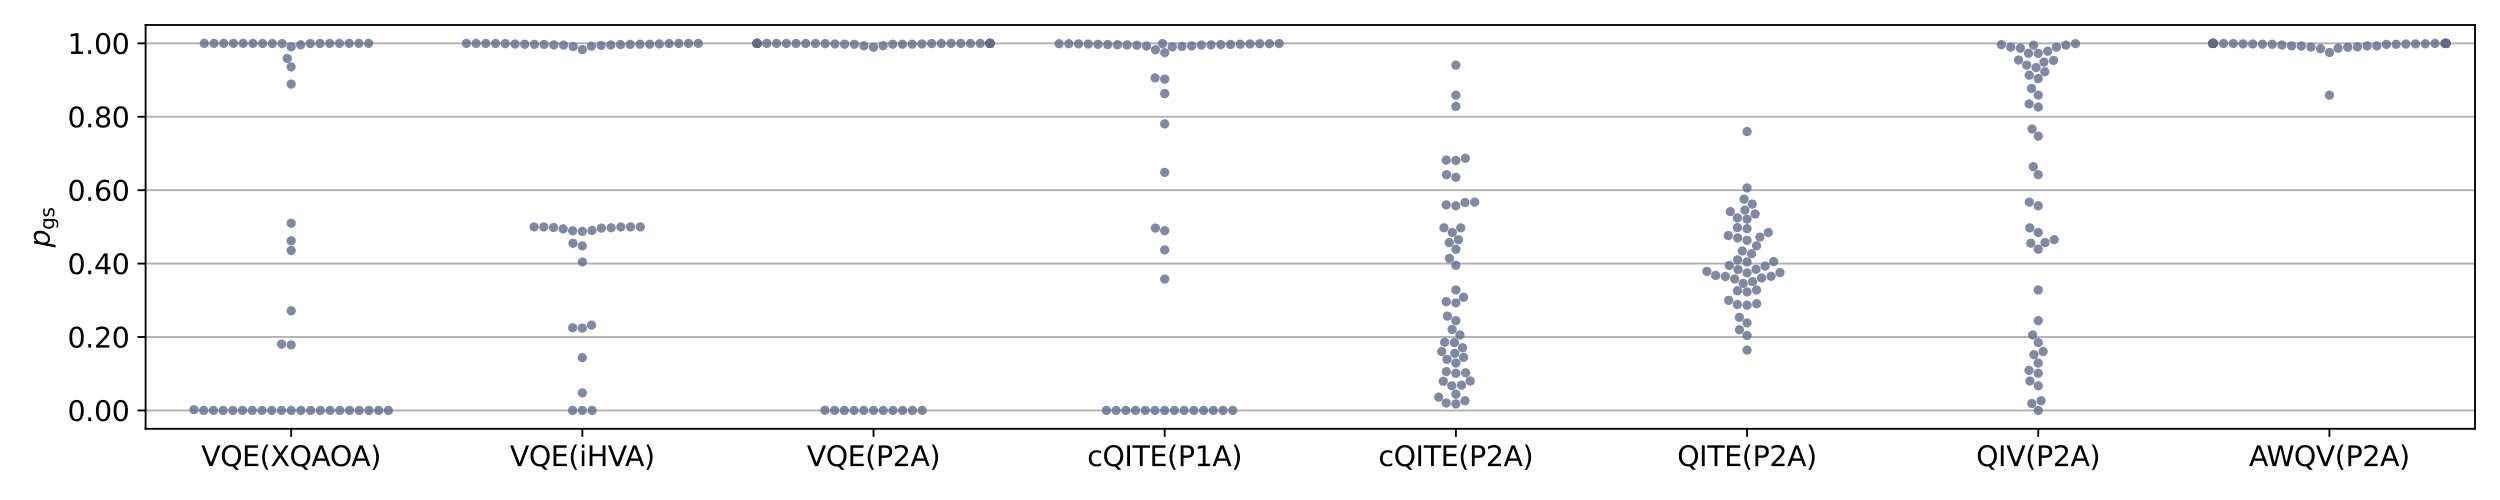<?xml version="1.0" encoding="utf-8" standalone="no"?>
<!DOCTYPE svg PUBLIC "-//W3C//DTD SVG 1.1//EN"
  "http://www.w3.org/Graphics/SVG/1.1/DTD/svg11.dtd">
<svg xmlns:xlink="http://www.w3.org/1999/xlink" width="1080pt" height="216pt" viewBox="0 0 1080 216" xmlns="http://www.w3.org/2000/svg" version="1.1">
 <defs>
  <style type="text/css">*{stroke-linejoin: round; stroke-linecap: butt}</style>
 </defs>
 <g id="figure_1">
  <g id="patch_1">
   <path d="M 0 216 
L 1080 216 
L 1080 0 
L 0 0 
z
" style="fill: #ffffff"/>
  </g>
  <g id="axes_1">
   <g id="patch_2">
    <path d="M 62.894 185.24 
L 1069.2 185.24 
L 1069.2 10.8 
L 62.894 10.8 
z
" style="fill: #ffffff"/>
   </g>
   <g id="matplotlib.axis_1">
    <g id="xtick_1">
     <g id="line2d_1">
      <defs>
       <path id="m182deb3fa3" d="M 0 0 
L 0 3.5 
" style="stroke: #000000; stroke-width: 0.8"/>
      </defs>
      <g>
       <use xlink:href="#m182deb3fa3" x="125.788" y="185.24" style="stroke: #000000; stroke-width: 0.8"/>
      </g>
     </g>
     <g id="text_1">
      <!-- VQE(XQAOA) -->
      <g transform="translate(86.933 201.358) scale(0.12 -0.12)">
       <defs>
        <path id="DejaVuSans-56" d="M 1831 0 
L 50 4666 
L 709 4666 
L 2188 738 
L 3669 4666 
L 4325 4666 
L 2547 0 
L 1831 0 
z
" transform="scale(0.016)"/>
        <path id="DejaVuSans-51" d="M 2522 4238 
Q 1834 4238 1429 3725 
Q 1025 3213 1025 2328 
Q 1025 1447 1429 934 
Q 1834 422 2522 422 
Q 3209 422 3611 934 
Q 4013 1447 4013 2328 
Q 4013 3213 3611 3725 
Q 3209 4238 2522 4238 
z
M 3406 84 
L 4238 -825 
L 3475 -825 
L 2784 -78 
Q 2681 -84 2626 -87 
Q 2572 -91 2522 -91 
Q 1538 -91 948 567 
Q 359 1225 359 2328 
Q 359 3434 948 4092 
Q 1538 4750 2522 4750 
Q 3503 4750 4090 4092 
Q 4678 3434 4678 2328 
Q 4678 1516 4351 937 
Q 4025 359 3406 84 
z
" transform="scale(0.016)"/>
        <path id="DejaVuSans-45" d="M 628 4666 
L 3578 4666 
L 3578 4134 
L 1259 4134 
L 1259 2753 
L 3481 2753 
L 3481 2222 
L 1259 2222 
L 1259 531 
L 3634 531 
L 3634 0 
L 628 0 
L 628 4666 
z
" transform="scale(0.016)"/>
        <path id="DejaVuSans-28" d="M 1984 4856 
Q 1566 4138 1362 3434 
Q 1159 2731 1159 2009 
Q 1159 1288 1364 580 
Q 1569 -128 1984 -844 
L 1484 -844 
Q 1016 -109 783 600 
Q 550 1309 550 2009 
Q 550 2706 781 3412 
Q 1013 4119 1484 4856 
L 1984 4856 
z
" transform="scale(0.016)"/>
        <path id="DejaVuSans-58" d="M 403 4666 
L 1081 4666 
L 2241 2931 
L 3406 4666 
L 4084 4666 
L 2584 2425 
L 4184 0 
L 3506 0 
L 2194 1984 
L 872 0 
L 191 0 
L 1856 2491 
L 403 4666 
z
" transform="scale(0.016)"/>
        <path id="DejaVuSans-41" d="M 2188 4044 
L 1331 1722 
L 3047 1722 
L 2188 4044 
z
M 1831 4666 
L 2547 4666 
L 4325 0 
L 3669 0 
L 3244 1197 
L 1141 1197 
L 716 0 
L 50 0 
L 1831 4666 
z
" transform="scale(0.016)"/>
        <path id="DejaVuSans-4f" d="M 2522 4238 
Q 1834 4238 1429 3725 
Q 1025 3213 1025 2328 
Q 1025 1447 1429 934 
Q 1834 422 2522 422 
Q 3209 422 3611 934 
Q 4013 1447 4013 2328 
Q 4013 3213 3611 3725 
Q 3209 4238 2522 4238 
z
M 2522 4750 
Q 3503 4750 4090 4092 
Q 4678 3434 4678 2328 
Q 4678 1225 4090 567 
Q 3503 -91 2522 -91 
Q 1538 -91 948 565 
Q 359 1222 359 2328 
Q 359 3434 948 4092 
Q 1538 4750 2522 4750 
z
" transform="scale(0.016)"/>
        <path id="DejaVuSans-29" d="M 513 4856 
L 1013 4856 
Q 1481 4119 1714 3412 
Q 1947 2706 1947 2009 
Q 1947 1309 1714 600 
Q 1481 -109 1013 -844 
L 513 -844 
Q 928 -128 1133 580 
Q 1338 1288 1338 2009 
Q 1338 2731 1133 3434 
Q 928 4138 513 4856 
z
" transform="scale(0.016)"/>
       </defs>
       <use xlink:href="#DejaVuSans-56"/>
       <use xlink:href="#DejaVuSans-51" x="68.408"/>
       <use xlink:href="#DejaVuSans-45" x="147.119"/>
       <use xlink:href="#DejaVuSans-28" x="210.303"/>
       <use xlink:href="#DejaVuSans-58" x="249.316"/>
       <use xlink:href="#DejaVuSans-51" x="317.822"/>
       <use xlink:href="#DejaVuSans-41" x="396.533"/>
       <use xlink:href="#DejaVuSans-4f" x="463.191"/>
       <use xlink:href="#DejaVuSans-41" x="540.152"/>
       <use xlink:href="#DejaVuSans-29" x="608.561"/>
      </g>
     </g>
    </g>
    <g id="xtick_2">
     <g id="line2d_2">
      <g>
       <use xlink:href="#m182deb3fa3" x="251.576" y="185.24" style="stroke: #000000; stroke-width: 0.8"/>
      </g>
     </g>
     <g id="text_2">
      <!-- VQE(iHVA) -->
      <g transform="translate(220.27 201.358) scale(0.12 -0.12)">
       <defs>
        <path id="DejaVuSans-69" d="M 603 3500 
L 1178 3500 
L 1178 0 
L 603 0 
L 603 3500 
z
M 603 4863 
L 1178 4863 
L 1178 4134 
L 603 4134 
L 603 4863 
z
" transform="scale(0.016)"/>
        <path id="DejaVuSans-48" d="M 628 4666 
L 1259 4666 
L 1259 2753 
L 3553 2753 
L 3553 4666 
L 4184 4666 
L 4184 0 
L 3553 0 
L 3553 2222 
L 1259 2222 
L 1259 0 
L 628 0 
L 628 4666 
z
" transform="scale(0.016)"/>
       </defs>
       <use xlink:href="#DejaVuSans-56"/>
       <use xlink:href="#DejaVuSans-51" x="68.408"/>
       <use xlink:href="#DejaVuSans-45" x="147.119"/>
       <use xlink:href="#DejaVuSans-28" x="210.303"/>
       <use xlink:href="#DejaVuSans-69" x="249.316"/>
       <use xlink:href="#DejaVuSans-48" x="277.1"/>
       <use xlink:href="#DejaVuSans-56" x="352.295"/>
       <use xlink:href="#DejaVuSans-41" x="414.328"/>
       <use xlink:href="#DejaVuSans-29" x="482.736"/>
      </g>
     </g>
    </g>
    <g id="xtick_3">
     <g id="line2d_3">
      <g>
       <use xlink:href="#m182deb3fa3" x="377.365" y="185.24" style="stroke: #000000; stroke-width: 0.8"/>
      </g>
     </g>
     <g id="text_3">
      <!-- VQE(P2A) -->
      <g transform="translate(348.524 201.358) scale(0.12 -0.12)">
       <defs>
        <path id="DejaVuSans-50" d="M 1259 4147 
L 1259 2394 
L 2053 2394 
Q 2494 2394 2734 2622 
Q 2975 2850 2975 3272 
Q 2975 3691 2734 3919 
Q 2494 4147 2053 4147 
L 1259 4147 
z
M 628 4666 
L 2053 4666 
Q 2838 4666 3239 4311 
Q 3641 3956 3641 3272 
Q 3641 2581 3239 2228 
Q 2838 1875 2053 1875 
L 1259 1875 
L 1259 0 
L 628 0 
L 628 4666 
z
" transform="scale(0.016)"/>
        <path id="DejaVuSans-32" d="M 1228 531 
L 3431 531 
L 3431 0 
L 469 0 
L 469 531 
Q 828 903 1448 1529 
Q 2069 2156 2228 2338 
Q 2531 2678 2651 2914 
Q 2772 3150 2772 3378 
Q 2772 3750 2511 3984 
Q 2250 4219 1831 4219 
Q 1534 4219 1204 4116 
Q 875 4013 500 3803 
L 500 4441 
Q 881 4594 1212 4672 
Q 1544 4750 1819 4750 
Q 2544 4750 2975 4387 
Q 3406 4025 3406 3419 
Q 3406 3131 3298 2873 
Q 3191 2616 2906 2266 
Q 2828 2175 2409 1742 
Q 1991 1309 1228 531 
z
" transform="scale(0.016)"/>
       </defs>
       <use xlink:href="#DejaVuSans-56"/>
       <use xlink:href="#DejaVuSans-51" x="68.408"/>
       <use xlink:href="#DejaVuSans-45" x="147.119"/>
       <use xlink:href="#DejaVuSans-28" x="210.303"/>
       <use xlink:href="#DejaVuSans-50" x="249.316"/>
       <use xlink:href="#DejaVuSans-32" x="309.619"/>
       <use xlink:href="#DejaVuSans-41" x="373.242"/>
       <use xlink:href="#DejaVuSans-29" x="441.65"/>
      </g>
     </g>
    </g>
    <g id="xtick_4">
     <g id="line2d_4">
      <g>
       <use xlink:href="#m182deb3fa3" x="503.153" y="185.24" style="stroke: #000000; stroke-width: 0.8"/>
      </g>
     </g>
     <g id="text_4">
      <!-- cQITE(P1A) -->
      <g transform="translate(469.683 201.358) scale(0.12 -0.12)">
       <defs>
        <path id="DejaVuSans-63" d="M 3122 3366 
L 3122 2828 
Q 2878 2963 2633 3030 
Q 2388 3097 2138 3097 
Q 1578 3097 1268 2742 
Q 959 2388 959 1747 
Q 959 1106 1268 751 
Q 1578 397 2138 397 
Q 2388 397 2633 464 
Q 2878 531 3122 666 
L 3122 134 
Q 2881 22 2623 -34 
Q 2366 -91 2075 -91 
Q 1284 -91 818 406 
Q 353 903 353 1747 
Q 353 2603 823 3093 
Q 1294 3584 2113 3584 
Q 2378 3584 2631 3529 
Q 2884 3475 3122 3366 
z
" transform="scale(0.016)"/>
        <path id="DejaVuSans-49" d="M 628 4666 
L 1259 4666 
L 1259 0 
L 628 0 
L 628 4666 
z
" transform="scale(0.016)"/>
        <path id="DejaVuSans-54" d="M -19 4666 
L 3928 4666 
L 3928 4134 
L 2272 4134 
L 2272 0 
L 1638 0 
L 1638 4134 
L -19 4134 
L -19 4666 
z
" transform="scale(0.016)"/>
        <path id="DejaVuSans-31" d="M 794 531 
L 1825 531 
L 1825 4091 
L 703 3866 
L 703 4441 
L 1819 4666 
L 2450 4666 
L 2450 531 
L 3481 531 
L 3481 0 
L 794 0 
L 794 531 
z
" transform="scale(0.016)"/>
       </defs>
       <use xlink:href="#DejaVuSans-63"/>
       <use xlink:href="#DejaVuSans-51" x="54.98"/>
       <use xlink:href="#DejaVuSans-49" x="133.691"/>
       <use xlink:href="#DejaVuSans-54" x="163.184"/>
       <use xlink:href="#DejaVuSans-45" x="224.268"/>
       <use xlink:href="#DejaVuSans-28" x="287.451"/>
       <use xlink:href="#DejaVuSans-50" x="326.465"/>
       <use xlink:href="#DejaVuSans-31" x="386.768"/>
       <use xlink:href="#DejaVuSans-41" x="450.391"/>
       <use xlink:href="#DejaVuSans-29" x="518.799"/>
      </g>
     </g>
    </g>
    <g id="xtick_5">
     <g id="line2d_5">
      <g>
       <use xlink:href="#m182deb3fa3" x="628.941" y="185.24" style="stroke: #000000; stroke-width: 0.8"/>
      </g>
     </g>
     <g id="text_5">
      <!-- cQITE(P2A) -->
      <g transform="translate(595.471 201.358) scale(0.12 -0.12)">
       <use xlink:href="#DejaVuSans-63"/>
       <use xlink:href="#DejaVuSans-51" x="54.98"/>
       <use xlink:href="#DejaVuSans-49" x="133.691"/>
       <use xlink:href="#DejaVuSans-54" x="163.184"/>
       <use xlink:href="#DejaVuSans-45" x="224.268"/>
       <use xlink:href="#DejaVuSans-28" x="287.451"/>
       <use xlink:href="#DejaVuSans-50" x="326.465"/>
       <use xlink:href="#DejaVuSans-32" x="386.768"/>
       <use xlink:href="#DejaVuSans-41" x="450.391"/>
       <use xlink:href="#DejaVuSans-29" x="518.799"/>
      </g>
     </g>
    </g>
    <g id="xtick_6">
     <g id="line2d_6">
      <g>
       <use xlink:href="#m182deb3fa3" x="754.729" y="185.24" style="stroke: #000000; stroke-width: 0.8"/>
      </g>
     </g>
     <g id="text_6">
      <!-- QITE(P2A) -->
      <g transform="translate(724.559 201.358) scale(0.12 -0.12)">
       <use xlink:href="#DejaVuSans-51"/>
       <use xlink:href="#DejaVuSans-49" x="78.711"/>
       <use xlink:href="#DejaVuSans-54" x="108.203"/>
       <use xlink:href="#DejaVuSans-45" x="169.287"/>
       <use xlink:href="#DejaVuSans-28" x="232.471"/>
       <use xlink:href="#DejaVuSans-50" x="271.484"/>
       <use xlink:href="#DejaVuSans-32" x="331.787"/>
       <use xlink:href="#DejaVuSans-41" x="395.41"/>
       <use xlink:href="#DejaVuSans-29" x="463.818"/>
      </g>
     </g>
    </g>
    <g id="xtick_7">
     <g id="line2d_7">
      <g>
       <use xlink:href="#m182deb3fa3" x="880.518" y="185.24" style="stroke: #000000; stroke-width: 0.8"/>
      </g>
     </g>
     <g id="text_7">
      <!-- QIV(P2A) -->
      <g transform="translate(853.699 201.358) scale(0.12 -0.12)">
       <use xlink:href="#DejaVuSans-51"/>
       <use xlink:href="#DejaVuSans-49" x="78.711"/>
       <use xlink:href="#DejaVuSans-56" x="108.203"/>
       <use xlink:href="#DejaVuSans-28" x="176.611"/>
       <use xlink:href="#DejaVuSans-50" x="215.625"/>
       <use xlink:href="#DejaVuSans-32" x="275.928"/>
       <use xlink:href="#DejaVuSans-41" x="339.551"/>
       <use xlink:href="#DejaVuSans-29" x="407.959"/>
      </g>
     </g>
    </g>
    <g id="xtick_8">
     <g id="line2d_8">
      <g>
       <use xlink:href="#m182deb3fa3" x="1006.306" y="185.24" style="stroke: #000000; stroke-width: 0.8"/>
      </g>
     </g>
     <g id="text_8">
      <!-- AWQV(P2A) -->
      <g transform="translate(971.55 201.358) scale(0.12 -0.12)">
       <defs>
        <path id="DejaVuSans-57" d="M 213 4666 
L 850 4666 
L 1831 722 
L 2809 4666 
L 3519 4666 
L 4500 722 
L 5478 4666 
L 6119 4666 
L 4947 0 
L 4153 0 
L 3169 4050 
L 2175 0 
L 1381 0 
L 213 4666 
z
" transform="scale(0.016)"/>
       </defs>
       <use xlink:href="#DejaVuSans-41"/>
       <use xlink:href="#DejaVuSans-57" x="62.908"/>
       <use xlink:href="#DejaVuSans-51" x="161.785"/>
       <use xlink:href="#DejaVuSans-56" x="240.496"/>
       <use xlink:href="#DejaVuSans-28" x="308.904"/>
       <use xlink:href="#DejaVuSans-50" x="347.918"/>
       <use xlink:href="#DejaVuSans-32" x="408.221"/>
       <use xlink:href="#DejaVuSans-41" x="471.844"/>
       <use xlink:href="#DejaVuSans-29" x="540.252"/>
      </g>
     </g>
    </g>
   </g>
   <g id="matplotlib.axis_2">
    <g id="ytick_1">
     <g id="line2d_9">
      <path d="M 62.894 177.311 
L 1069.2 177.311 
" clip-path="url(#pdcc3fc490e)" style="fill: none; stroke: #b0b0b0; stroke-width: 0.8; stroke-linecap: square"/>
     </g>
     <g id="line2d_10">
      <defs>
       <path id="m232133de0c" d="M 0 0 
L -3.5 0 
" style="stroke: #000000; stroke-width: 0.8"/>
      </defs>
      <g>
       <use xlink:href="#m232133de0c" x="62.894" y="177.311" style="stroke: #000000; stroke-width: 0.8"/>
      </g>
     </g>
     <g id="text_9">
      <!-- 0.00 -->
      <g transform="translate(29.175 181.87) scale(0.12 -0.12)">
       <defs>
        <path id="DejaVuSans-30" d="M 2034 4250 
Q 1547 4250 1301 3770 
Q 1056 3291 1056 2328 
Q 1056 1369 1301 889 
Q 1547 409 2034 409 
Q 2525 409 2770 889 
Q 3016 1369 3016 2328 
Q 3016 3291 2770 3770 
Q 2525 4250 2034 4250 
z
M 2034 4750 
Q 2819 4750 3233 4129 
Q 3647 3509 3647 2328 
Q 3647 1150 3233 529 
Q 2819 -91 2034 -91 
Q 1250 -91 836 529 
Q 422 1150 422 2328 
Q 422 3509 836 4129 
Q 1250 4750 2034 4750 
z
" transform="scale(0.016)"/>
        <path id="DejaVuSans-2e" d="M 684 794 
L 1344 794 
L 1344 0 
L 684 0 
L 684 794 
z
" transform="scale(0.016)"/>
       </defs>
       <use xlink:href="#DejaVuSans-30"/>
       <use xlink:href="#DejaVuSans-2e" x="63.623"/>
       <use xlink:href="#DejaVuSans-30" x="95.41"/>
       <use xlink:href="#DejaVuSans-30" x="159.033"/>
      </g>
     </g>
    </g>
    <g id="ytick_2">
     <g id="line2d_11">
      <path d="M 62.894 145.594 
L 1069.2 145.594 
" clip-path="url(#pdcc3fc490e)" style="fill: none; stroke: #b0b0b0; stroke-width: 0.8; stroke-linecap: square"/>
     </g>
     <g id="line2d_12">
      <g>
       <use xlink:href="#m232133de0c" x="62.894" y="145.594" style="stroke: #000000; stroke-width: 0.8"/>
      </g>
     </g>
     <g id="text_10">
      <!-- 0.20 -->
      <g transform="translate(29.175 150.154) scale(0.12 -0.12)">
       <use xlink:href="#DejaVuSans-30"/>
       <use xlink:href="#DejaVuSans-2e" x="63.623"/>
       <use xlink:href="#DejaVuSans-32" x="95.41"/>
       <use xlink:href="#DejaVuSans-30" x="159.033"/>
      </g>
     </g>
    </g>
    <g id="ytick_3">
     <g id="line2d_13">
      <path d="M 62.894 113.878 
L 1069.2 113.878 
" clip-path="url(#pdcc3fc490e)" style="fill: none; stroke: #b0b0b0; stroke-width: 0.8; stroke-linecap: square"/>
     </g>
     <g id="line2d_14">
      <g>
       <use xlink:href="#m232133de0c" x="62.894" y="113.878" style="stroke: #000000; stroke-width: 0.8"/>
      </g>
     </g>
     <g id="text_11">
      <!-- 0.40 -->
      <g transform="translate(29.175 118.437) scale(0.12 -0.12)">
       <defs>
        <path id="DejaVuSans-34" d="M 2419 4116 
L 825 1625 
L 2419 1625 
L 2419 4116 
z
M 2253 4666 
L 3047 4666 
L 3047 1625 
L 3713 1625 
L 3713 1100 
L 3047 1100 
L 3047 0 
L 2419 0 
L 2419 1100 
L 313 1100 
L 313 1709 
L 2253 4666 
z
" transform="scale(0.016)"/>
       </defs>
       <use xlink:href="#DejaVuSans-30"/>
       <use xlink:href="#DejaVuSans-2e" x="63.623"/>
       <use xlink:href="#DejaVuSans-34" x="95.41"/>
       <use xlink:href="#DejaVuSans-30" x="159.033"/>
      </g>
     </g>
    </g>
    <g id="ytick_4">
     <g id="line2d_15">
      <path d="M 62.894 82.162 
L 1069.2 82.162 
" clip-path="url(#pdcc3fc490e)" style="fill: none; stroke: #b0b0b0; stroke-width: 0.8; stroke-linecap: square"/>
     </g>
     <g id="line2d_16">
      <g>
       <use xlink:href="#m232133de0c" x="62.894" y="82.162" style="stroke: #000000; stroke-width: 0.8"/>
      </g>
     </g>
     <g id="text_12">
      <!-- 0.60 -->
      <g transform="translate(29.175 86.721) scale(0.12 -0.12)">
       <defs>
        <path id="DejaVuSans-36" d="M 2113 2584 
Q 1688 2584 1439 2293 
Q 1191 2003 1191 1497 
Q 1191 994 1439 701 
Q 1688 409 2113 409 
Q 2538 409 2786 701 
Q 3034 994 3034 1497 
Q 3034 2003 2786 2293 
Q 2538 2584 2113 2584 
z
M 3366 4563 
L 3366 3988 
Q 3128 4100 2886 4159 
Q 2644 4219 2406 4219 
Q 1781 4219 1451 3797 
Q 1122 3375 1075 2522 
Q 1259 2794 1537 2939 
Q 1816 3084 2150 3084 
Q 2853 3084 3261 2657 
Q 3669 2231 3669 1497 
Q 3669 778 3244 343 
Q 2819 -91 2113 -91 
Q 1303 -91 875 529 
Q 447 1150 447 2328 
Q 447 3434 972 4092 
Q 1497 4750 2381 4750 
Q 2619 4750 2861 4703 
Q 3103 4656 3366 4563 
z
" transform="scale(0.016)"/>
       </defs>
       <use xlink:href="#DejaVuSans-30"/>
       <use xlink:href="#DejaVuSans-2e" x="63.623"/>
       <use xlink:href="#DejaVuSans-36" x="95.41"/>
       <use xlink:href="#DejaVuSans-30" x="159.033"/>
      </g>
     </g>
    </g>
    <g id="ytick_5">
     <g id="line2d_17">
      <path d="M 62.894 50.445 
L 1069.2 50.445 
" clip-path="url(#pdcc3fc490e)" style="fill: none; stroke: #b0b0b0; stroke-width: 0.8; stroke-linecap: square"/>
     </g>
     <g id="line2d_18">
      <g>
       <use xlink:href="#m232133de0c" x="62.894" y="50.445" style="stroke: #000000; stroke-width: 0.8"/>
      </g>
     </g>
     <g id="text_13">
      <!-- 0.80 -->
      <g transform="translate(29.175 55.004) scale(0.12 -0.12)">
       <defs>
        <path id="DejaVuSans-38" d="M 2034 2216 
Q 1584 2216 1326 1975 
Q 1069 1734 1069 1313 
Q 1069 891 1326 650 
Q 1584 409 2034 409 
Q 2484 409 2743 651 
Q 3003 894 3003 1313 
Q 3003 1734 2745 1975 
Q 2488 2216 2034 2216 
z
M 1403 2484 
Q 997 2584 770 2862 
Q 544 3141 544 3541 
Q 544 4100 942 4425 
Q 1341 4750 2034 4750 
Q 2731 4750 3128 4425 
Q 3525 4100 3525 3541 
Q 3525 3141 3298 2862 
Q 3072 2584 2669 2484 
Q 3125 2378 3379 2068 
Q 3634 1759 3634 1313 
Q 3634 634 3220 271 
Q 2806 -91 2034 -91 
Q 1263 -91 848 271 
Q 434 634 434 1313 
Q 434 1759 690 2068 
Q 947 2378 1403 2484 
z
M 1172 3481 
Q 1172 3119 1398 2916 
Q 1625 2713 2034 2713 
Q 2441 2713 2670 2916 
Q 2900 3119 2900 3481 
Q 2900 3844 2670 4047 
Q 2441 4250 2034 4250 
Q 1625 4250 1398 4047 
Q 1172 3844 1172 3481 
z
" transform="scale(0.016)"/>
       </defs>
       <use xlink:href="#DejaVuSans-30"/>
       <use xlink:href="#DejaVuSans-2e" x="63.623"/>
       <use xlink:href="#DejaVuSans-38" x="95.41"/>
       <use xlink:href="#DejaVuSans-30" x="159.033"/>
      </g>
     </g>
    </g>
    <g id="ytick_6">
     <g id="line2d_19">
      <path d="M 62.894 18.729 
L 1069.2 18.729 
" clip-path="url(#pdcc3fc490e)" style="fill: none; stroke: #b0b0b0; stroke-width: 0.8; stroke-linecap: square"/>
     </g>
     <g id="line2d_20">
      <g>
       <use xlink:href="#m232133de0c" x="62.894" y="18.729" style="stroke: #000000; stroke-width: 0.8"/>
      </g>
     </g>
     <g id="text_14">
      <!-- 1.00 -->
      <g transform="translate(29.175 23.288) scale(0.12 -0.12)">
       <use xlink:href="#DejaVuSans-31"/>
       <use xlink:href="#DejaVuSans-2e" x="63.623"/>
       <use xlink:href="#DejaVuSans-30" x="95.41"/>
       <use xlink:href="#DejaVuSans-30" x="159.033"/>
      </g>
     </g>
    </g>
    <g id="text_15">
     <!-- $p_{\text{gs}}$ -->
     <g transform="translate(21.455 106.9) rotate(-90) scale(0.12 -0.12)">
      <defs>
       <path id="DejaVuSans-Oblique-70" d="M 3175 2156 
Q 3175 2616 2975 2859 
Q 2775 3103 2400 3103 
Q 2144 3103 1911 2972 
Q 1678 2841 1497 2591 
Q 1319 2344 1212 1994 
Q 1106 1644 1106 1300 
Q 1106 863 1306 627 
Q 1506 391 1875 391 
Q 2147 391 2380 519 
Q 2613 647 2778 891 
Q 2956 1147 3065 1494 
Q 3175 1841 3175 2156 
z
M 1394 2969 
Q 1625 3272 1939 3428 
Q 2253 3584 2638 3584 
Q 3175 3584 3472 3232 
Q 3769 2881 3769 2247 
Q 3769 1728 3584 1258 
Q 3400 788 3053 416 
Q 2822 169 2531 39 
Q 2241 -91 1919 -91 
Q 1547 -91 1294 64 
Q 1041 219 916 525 
L 556 -1331 
L -19 -1331 
L 922 3500 
L 1497 3500 
L 1394 2969 
z
" transform="scale(0.016)"/>
       <path id="DejaVuSans-67" d="M 2906 1791 
Q 2906 2416 2648 2759 
Q 2391 3103 1925 3103 
Q 1463 3103 1205 2759 
Q 947 2416 947 1791 
Q 947 1169 1205 825 
Q 1463 481 1925 481 
Q 2391 481 2648 825 
Q 2906 1169 2906 1791 
z
M 3481 434 
Q 3481 -459 3084 -895 
Q 2688 -1331 1869 -1331 
Q 1566 -1331 1297 -1286 
Q 1028 -1241 775 -1147 
L 775 -588 
Q 1028 -725 1275 -790 
Q 1522 -856 1778 -856 
Q 2344 -856 2625 -561 
Q 2906 -266 2906 331 
L 2906 616 
Q 2728 306 2450 153 
Q 2172 0 1784 0 
Q 1141 0 747 490 
Q 353 981 353 1791 
Q 353 2603 747 3093 
Q 1141 3584 1784 3584 
Q 2172 3584 2450 3431 
Q 2728 3278 2906 2969 
L 2906 3500 
L 3481 3500 
L 3481 434 
z
" transform="scale(0.016)"/>
       <path id="DejaVuSans-73" d="M 2834 3397 
L 2834 2853 
Q 2591 2978 2328 3040 
Q 2066 3103 1784 3103 
Q 1356 3103 1142 2972 
Q 928 2841 928 2578 
Q 928 2378 1081 2264 
Q 1234 2150 1697 2047 
L 1894 2003 
Q 2506 1872 2764 1633 
Q 3022 1394 3022 966 
Q 3022 478 2636 193 
Q 2250 -91 1575 -91 
Q 1294 -91 989 -36 
Q 684 19 347 128 
L 347 722 
Q 666 556 975 473 
Q 1284 391 1588 391 
Q 1994 391 2212 530 
Q 2431 669 2431 922 
Q 2431 1156 2273 1281 
Q 2116 1406 1581 1522 
L 1381 1569 
Q 847 1681 609 1914 
Q 372 2147 372 2553 
Q 372 3047 722 3315 
Q 1072 3584 1716 3584 
Q 2034 3584 2315 3537 
Q 2597 3491 2834 3397 
z
" transform="scale(0.016)"/>
      </defs>
      <use xlink:href="#DejaVuSans-Oblique-70"/>
      <use xlink:href="#DejaVuSans-67" transform="translate(63.477 -16.406) scale(0.7)"/>
      <use xlink:href="#DejaVuSans-73" transform="translate(107.91 -16.406) scale(0.7)"/>
     </g>
    </g>
   </g>
   <g id="patch_3">
    <path d="M 62.894 185.24 
L 62.894 10.8 
" style="fill: none; stroke: #000000; stroke-width: 0.8; stroke-linejoin: miter; stroke-linecap: square"/>
   </g>
   <g id="patch_4">
    <path d="M 1069.2 185.24 
L 1069.2 10.8 
" style="fill: none; stroke: #000000; stroke-width: 0.8; stroke-linejoin: miter; stroke-linecap: square"/>
   </g>
   <g id="patch_5">
    <path d="M 62.894 185.24 
L 1069.2 185.24 
" style="fill: none; stroke: #000000; stroke-width: 0.8; stroke-linejoin: miter; stroke-linecap: square"/>
   </g>
   <g id="patch_6">
    <path d="M 62.894 10.8 
L 1069.2 10.8 
" style="fill: none; stroke: #000000; stroke-width: 0.8; stroke-linejoin: miter; stroke-linecap: square"/>
   </g>
   <g id="PathCollection_1">
    <defs>
     <path id="C0_0_056949aed5" d="M 0 2 
C 0.53 2 1.039 1.789 1.414 1.414 
C 1.789 1.039 2 0.53 2 -0 
C 2 -0.53 1.789 -1.039 1.414 -1.414 
C 1.039 -1.789 0.53 -2 0 -2 
C -0.53 -2 -1.039 -1.789 -1.414 -1.414 
C -1.789 -1.039 -2 -0.53 -2 0 
C -2 0.53 -1.789 1.039 -1.414 1.414 
C -1.039 1.789 -0.53 2 0 2 
z
"/>
    </defs>
    <g clip-path="url(#pdcc3fc490e)">
     <use xlink:href="#C0_0_056949aed5" x="125.788" y="177.311" style="fill: #616c8c; fill-opacity: 0.8"/>
    </g>
    <g clip-path="url(#pdcc3fc490e)">
     <use xlink:href="#C0_0_056949aed5" x="129.988" y="177.311" style="fill: #616c8c; fill-opacity: 0.8"/>
    </g>
    <g clip-path="url(#pdcc3fc490e)">
     <use xlink:href="#C0_0_056949aed5" x="121.588" y="177.311" style="fill: #616c8c; fill-opacity: 0.8"/>
    </g>
    <g clip-path="url(#pdcc3fc490e)">
     <use xlink:href="#C0_0_056949aed5" x="142.447" y="18.745" style="fill: #616c8c; fill-opacity: 0.8"/>
    </g>
    <g clip-path="url(#pdcc3fc490e)">
     <use xlink:href="#C0_0_056949aed5" x="159.247" y="18.729" style="fill: #616c8c; fill-opacity: 0.8"/>
    </g>
    <g clip-path="url(#pdcc3fc490e)">
     <use xlink:href="#C0_0_056949aed5" x="134.188" y="177.311" style="fill: #616c8c; fill-opacity: 0.8"/>
    </g>
    <g clip-path="url(#pdcc3fc490e)">
     <use xlink:href="#C0_0_056949aed5" x="146.647" y="18.734" style="fill: #616c8c; fill-opacity: 0.8"/>
    </g>
    <g clip-path="url(#pdcc3fc490e)">
     <use xlink:href="#C0_0_056949aed5" x="138.388" y="177.311" style="fill: #616c8c; fill-opacity: 0.8"/>
    </g>
    <g clip-path="url(#pdcc3fc490e)">
     <use xlink:href="#C0_0_056949aed5" x="109.256" y="18.745" style="fill: #616c8c; fill-opacity: 0.8"/>
    </g>
    <g clip-path="url(#pdcc3fc490e)">
     <use xlink:href="#C0_0_056949aed5" x="83.802" y="176.99" style="fill: #616c8c; fill-opacity: 0.8"/>
    </g>
    <g clip-path="url(#pdcc3fc490e)">
     <use xlink:href="#C0_0_056949aed5" x="138.247" y="18.752" style="fill: #616c8c; fill-opacity: 0.8"/>
    </g>
    <g clip-path="url(#pdcc3fc490e)">
     <use xlink:href="#C0_0_056949aed5" x="92.188" y="177.311" style="fill: #616c8c; fill-opacity: 0.8"/>
    </g>
    <g clip-path="url(#pdcc3fc490e)">
     <use xlink:href="#C0_0_056949aed5" x="100.856" y="18.734" style="fill: #616c8c; fill-opacity: 0.8"/>
    </g>
    <g clip-path="url(#pdcc3fc490e)">
     <use xlink:href="#C0_0_056949aed5" x="100.588" y="177.311" style="fill: #616c8c; fill-opacity: 0.8"/>
    </g>
    <g clip-path="url(#pdcc3fc490e)">
     <use xlink:href="#C0_0_056949aed5" x="87.988" y="177.311" style="fill: #616c8c; fill-opacity: 0.8"/>
    </g>
    <g clip-path="url(#pdcc3fc490e)">
     <use xlink:href="#C0_0_056949aed5" x="105.056" y="18.735" style="fill: #616c8c; fill-opacity: 0.8"/>
    </g>
    <g clip-path="url(#pdcc3fc490e)">
     <use xlink:href="#C0_0_056949aed5" x="150.988" y="177.311" style="fill: #616c8c; fill-opacity: 0.8"/>
    </g>
    <g clip-path="url(#pdcc3fc490e)">
     <use xlink:href="#C0_0_056949aed5" x="96.656" y="18.732" style="fill: #616c8c; fill-opacity: 0.8"/>
    </g>
    <g clip-path="url(#pdcc3fc490e)">
     <use xlink:href="#C0_0_056949aed5" x="125.788" y="134.262" style="fill: #616c8c; fill-opacity: 0.8"/>
    </g>
    <g clip-path="url(#pdcc3fc490e)">
     <use xlink:href="#C0_0_056949aed5" x="121.856" y="18.821" style="fill: #616c8c; fill-opacity: 0.8"/>
    </g>
    <g clip-path="url(#pdcc3fc490e)">
     <use xlink:href="#C0_0_056949aed5" x="104.788" y="177.311" style="fill: #616c8c; fill-opacity: 0.8"/>
    </g>
    <g clip-path="url(#pdcc3fc490e)">
     <use xlink:href="#C0_0_056949aed5" x="163.588" y="177.311" style="fill: #616c8c; fill-opacity: 0.8"/>
    </g>
    <g clip-path="url(#pdcc3fc490e)">
     <use xlink:href="#C0_0_056949aed5" x="167.788" y="177.303" style="fill: #616c8c; fill-opacity: 0.8"/>
    </g>
    <g clip-path="url(#pdcc3fc490e)">
     <use xlink:href="#C0_0_056949aed5" x="159.388" y="177.311" style="fill: #616c8c; fill-opacity: 0.8"/>
    </g>
    <g clip-path="url(#pdcc3fc490e)">
     <use xlink:href="#C0_0_056949aed5" x="125.788" y="104.017" style="fill: #616c8c; fill-opacity: 0.8"/>
    </g>
    <g clip-path="url(#pdcc3fc490e)">
     <use xlink:href="#C0_0_056949aed5" x="146.788" y="177.311" style="fill: #616c8c; fill-opacity: 0.8"/>
    </g>
    <g clip-path="url(#pdcc3fc490e)">
     <use xlink:href="#C0_0_056949aed5" x="121.601" y="148.687" style="fill: #616c8c; fill-opacity: 0.8"/>
    </g>
    <g clip-path="url(#pdcc3fc490e)">
     <use xlink:href="#C0_0_056949aed5" x="134.047" y="18.8" style="fill: #616c8c; fill-opacity: 0.8"/>
    </g>
    <g clip-path="url(#pdcc3fc490e)">
     <use xlink:href="#C0_0_056949aed5" x="108.988" y="177.311" style="fill: #616c8c; fill-opacity: 0.8"/>
    </g>
    <g clip-path="url(#pdcc3fc490e)">
     <use xlink:href="#C0_0_056949aed5" x="113.456" y="18.782" style="fill: #616c8c; fill-opacity: 0.8"/>
    </g>
    <g clip-path="url(#pdcc3fc490e)">
     <use xlink:href="#C0_0_056949aed5" x="92.456" y="18.729" style="fill: #616c8c; fill-opacity: 0.8"/>
    </g>
    <g clip-path="url(#pdcc3fc490e)">
     <use xlink:href="#C0_0_056949aed5" x="142.588" y="177.311" style="fill: #616c8c; fill-opacity: 0.8"/>
    </g>
    <g clip-path="url(#pdcc3fc490e)">
     <use xlink:href="#C0_0_056949aed5" x="113.188" y="177.311" style="fill: #616c8c; fill-opacity: 0.8"/>
    </g>
    <g clip-path="url(#pdcc3fc490e)">
     <use xlink:href="#C0_0_056949aed5" x="150.847" y="18.732" style="fill: #616c8c; fill-opacity: 0.8"/>
    </g>
    <g clip-path="url(#pdcc3fc490e)">
     <use xlink:href="#C0_0_056949aed5" x="125.788" y="96.435" style="fill: #616c8c; fill-opacity: 0.8"/>
    </g>
    <g clip-path="url(#pdcc3fc490e)">
     <use xlink:href="#C0_0_056949aed5" x="129.888" y="19.359" style="fill: #616c8c; fill-opacity: 0.8"/>
    </g>
    <g clip-path="url(#pdcc3fc490e)">
     <use xlink:href="#C0_0_056949aed5" x="125.788" y="149.005" style="fill: #616c8c; fill-opacity: 0.8"/>
    </g>
    <g clip-path="url(#pdcc3fc490e)">
     <use xlink:href="#C0_0_056949aed5" x="125.788" y="20.226" style="fill: #616c8c; fill-opacity: 0.8"/>
    </g>
    <g clip-path="url(#pdcc3fc490e)">
     <use xlink:href="#C0_0_056949aed5" x="117.656" y="18.805" style="fill: #616c8c; fill-opacity: 0.8"/>
    </g>
    <g clip-path="url(#pdcc3fc490e)">
     <use xlink:href="#C0_0_056949aed5" x="125.788" y="28.927" style="fill: #616c8c; fill-opacity: 0.8"/>
    </g>
    <g clip-path="url(#pdcc3fc490e)">
     <use xlink:href="#C0_0_056949aed5" x="117.388" y="177.311" style="fill: #616c8c; fill-opacity: 0.8"/>
    </g>
    <g clip-path="url(#pdcc3fc490e)">
     <use xlink:href="#C0_0_056949aed5" x="124.103" y="25.263" style="fill: #616c8c; fill-opacity: 0.8"/>
    </g>
    <g clip-path="url(#pdcc3fc490e)">
     <use xlink:href="#C0_0_056949aed5" x="155.188" y="177.311" style="fill: #616c8c; fill-opacity: 0.8"/>
    </g>
    <g clip-path="url(#pdcc3fc490e)">
     <use xlink:href="#C0_0_056949aed5" x="155.047" y="18.731" style="fill: #616c8c; fill-opacity: 0.8"/>
    </g>
    <g clip-path="url(#pdcc3fc490e)">
     <use xlink:href="#C0_0_056949aed5" x="96.388" y="177.311" style="fill: #616c8c; fill-opacity: 0.8"/>
    </g>
    <g clip-path="url(#pdcc3fc490e)">
     <use xlink:href="#C0_0_056949aed5" x="88.256" y="18.729" style="fill: #616c8c; fill-opacity: 0.8"/>
    </g>
    <g clip-path="url(#pdcc3fc490e)">
     <use xlink:href="#C0_0_056949aed5" x="125.788" y="36.338" style="fill: #616c8c; fill-opacity: 0.8"/>
    </g>
    <g clip-path="url(#pdcc3fc490e)">
     <use xlink:href="#C0_0_056949aed5" x="125.788" y="108.193" style="fill: #616c8c; fill-opacity: 0.8"/>
    </g>
   </g>
   <g id="PathCollection_2">
    <defs>
     <path id="C1_0_bc31268d87" d="M 0 2 
C 0.53 2 1.039 1.789 1.414 1.414 
C 1.789 1.039 2 0.53 2 -0 
C 2 -0.53 1.789 -1.039 1.414 -1.414 
C 1.039 -1.789 0.53 -2 0 -2 
C -0.53 -2 -1.039 -1.789 -1.414 -1.414 
C -1.789 -1.039 -2 -0.53 -2 0 
C -2 0.53 -1.789 1.039 -1.414 1.414 
C -1.039 1.789 -0.53 2 0 2 
z
"/>
    </defs>
    <g clip-path="url(#pdcc3fc490e)">
     <use xlink:href="#C1_0_bc31268d87" x="230.733" y="98.028" style="fill: #616c8c; fill-opacity: 0.8"/>
    </g>
    <g clip-path="url(#pdcc3fc490e)">
     <use xlink:href="#C1_0_bc31268d87" x="255.776" y="177.299" style="fill: #616c8c; fill-opacity: 0.8"/>
    </g>
    <g clip-path="url(#pdcc3fc490e)">
     <use xlink:href="#C1_0_bc31268d87" x="251.576" y="154.491" style="fill: #616c8c; fill-opacity: 0.8"/>
    </g>
    <g clip-path="url(#pdcc3fc490e)">
     <use xlink:href="#C1_0_bc31268d87" x="214.079" y="18.785" style="fill: #616c8c; fill-opacity: 0.8"/>
    </g>
    <g clip-path="url(#pdcc3fc490e)">
     <use xlink:href="#C1_0_bc31268d87" x="289.047" y="18.809" style="fill: #616c8c; fill-opacity: 0.8"/>
    </g>
    <g clip-path="url(#pdcc3fc490e)">
     <use xlink:href="#C1_0_bc31268d87" x="255.544" y="140.44" style="fill: #616c8c; fill-opacity: 0.8"/>
    </g>
    <g clip-path="url(#pdcc3fc490e)">
     <use xlink:href="#C1_0_bc31268d87" x="239.267" y="19.4" style="fill: #616c8c; fill-opacity: 0.8"/>
    </g>
    <g clip-path="url(#pdcc3fc490e)">
     <use xlink:href="#C1_0_bc31268d87" x="251.576" y="106.223" style="fill: #616c8c; fill-opacity: 0.8"/>
    </g>
    <g clip-path="url(#pdcc3fc490e)">
     <use xlink:href="#C1_0_bc31268d87" x="209.879" y="18.763" style="fill: #616c8c; fill-opacity: 0.8"/>
    </g>
    <g clip-path="url(#pdcc3fc490e)">
     <use xlink:href="#C1_0_bc31268d87" x="235.073" y="19.192" style="fill: #616c8c; fill-opacity: 0.8"/>
    </g>
    <g clip-path="url(#pdcc3fc490e)">
     <use xlink:href="#C1_0_bc31268d87" x="255.755" y="99.558" style="fill: #616c8c; fill-opacity: 0.8"/>
    </g>
    <g clip-path="url(#pdcc3fc490e)">
     <use xlink:href="#C1_0_bc31268d87" x="293.247" y="18.771" style="fill: #616c8c; fill-opacity: 0.8"/>
    </g>
    <g clip-path="url(#pdcc3fc490e)">
     <use xlink:href="#C1_0_bc31268d87" x="272.253" y="19.169" style="fill: #616c8c; fill-opacity: 0.8"/>
    </g>
    <g clip-path="url(#pdcc3fc490e)">
     <use xlink:href="#C1_0_bc31268d87" x="268.204" y="98.08" style="fill: #616c8c; fill-opacity: 0.8"/>
    </g>
    <g clip-path="url(#pdcc3fc490e)">
     <use xlink:href="#C1_0_bc31268d87" x="205.679" y="18.738" style="fill: #616c8c; fill-opacity: 0.8"/>
    </g>
    <g clip-path="url(#pdcc3fc490e)">
     <use xlink:href="#C1_0_bc31268d87" x="272.404" y="98.031" style="fill: #616c8c; fill-opacity: 0.8"/>
    </g>
    <g clip-path="url(#pdcc3fc490e)">
     <use xlink:href="#C1_0_bc31268d87" x="251.576" y="21.439" style="fill: #616c8c; fill-opacity: 0.8"/>
    </g>
    <g clip-path="url(#pdcc3fc490e)">
     <use xlink:href="#C1_0_bc31268d87" x="247.543" y="105.109" style="fill: #616c8c; fill-opacity: 0.8"/>
    </g>
    <g clip-path="url(#pdcc3fc490e)">
     <use xlink:href="#C1_0_bc31268d87" x="247.38" y="141.586" style="fill: #616c8c; fill-opacity: 0.8"/>
    </g>
    <g clip-path="url(#pdcc3fc490e)">
     <use xlink:href="#C1_0_bc31268d87" x="251.576" y="177.31" style="fill: #616c8c; fill-opacity: 0.8"/>
    </g>
    <g clip-path="url(#pdcc3fc490e)">
     <use xlink:href="#C1_0_bc31268d87" x="280.652" y="19.089" style="fill: #616c8c; fill-opacity: 0.8"/>
    </g>
    <g clip-path="url(#pdcc3fc490e)">
     <use xlink:href="#C1_0_bc31268d87" x="297.447" y="18.753" style="fill: #616c8c; fill-opacity: 0.8"/>
    </g>
    <g clip-path="url(#pdcc3fc490e)">
     <use xlink:href="#C1_0_bc31268d87" x="234.933" y="98.047" style="fill: #616c8c; fill-opacity: 0.8"/>
    </g>
    <g clip-path="url(#pdcc3fc490e)">
     <use xlink:href="#C1_0_bc31268d87" x="259.664" y="19.645" style="fill: #616c8c; fill-opacity: 0.8"/>
    </g>
    <g clip-path="url(#pdcc3fc490e)">
     <use xlink:href="#C1_0_bc31268d87" x="239.127" y="98.272" style="fill: #616c8c; fill-opacity: 0.8"/>
    </g>
    <g clip-path="url(#pdcc3fc490e)">
     <use xlink:href="#C1_0_bc31268d87" x="247.376" y="177.31" style="fill: #616c8c; fill-opacity: 0.8"/>
    </g>
    <g clip-path="url(#pdcc3fc490e)">
     <use xlink:href="#C1_0_bc31268d87" x="259.82" y="98.552" style="fill: #616c8c; fill-opacity: 0.8"/>
    </g>
    <g clip-path="url(#pdcc3fc490e)">
     <use xlink:href="#C1_0_bc31268d87" x="222.474" y="19.026" style="fill: #616c8c; fill-opacity: 0.8"/>
    </g>
    <g clip-path="url(#pdcc3fc490e)">
     <use xlink:href="#C1_0_bc31268d87" x="255.477" y="19.956" style="fill: #616c8c; fill-opacity: 0.8"/>
    </g>
    <g clip-path="url(#pdcc3fc490e)">
     <use xlink:href="#C1_0_bc31268d87" x="264.017" y="98.392" style="fill: #616c8c; fill-opacity: 0.8"/>
    </g>
    <g clip-path="url(#pdcc3fc490e)">
     <use xlink:href="#C1_0_bc31268d87" x="230.873" y="19.142" style="fill: #616c8c; fill-opacity: 0.8"/>
    </g>
    <g clip-path="url(#pdcc3fc490e)">
     <use xlink:href="#C1_0_bc31268d87" x="276.604" y="98.027" style="fill: #616c8c; fill-opacity: 0.8"/>
    </g>
    <g clip-path="url(#pdcc3fc490e)">
     <use xlink:href="#C1_0_bc31268d87" x="251.576" y="141.751" style="fill: #616c8c; fill-opacity: 0.8"/>
    </g>
    <g clip-path="url(#pdcc3fc490e)">
     <use xlink:href="#C1_0_bc31268d87" x="247.615" y="20.111" style="fill: #616c8c; fill-opacity: 0.8"/>
    </g>
    <g clip-path="url(#pdcc3fc490e)">
     <use xlink:href="#C1_0_bc31268d87" x="251.576" y="113.161" style="fill: #616c8c; fill-opacity: 0.8"/>
    </g>
    <g clip-path="url(#pdcc3fc490e)">
     <use xlink:href="#C1_0_bc31268d87" x="251.576" y="169.722" style="fill: #616c8c; fill-opacity: 0.8"/>
    </g>
    <g clip-path="url(#pdcc3fc490e)">
     <use xlink:href="#C1_0_bc31268d87" x="243.466" y="19.487" style="fill: #616c8c; fill-opacity: 0.8"/>
    </g>
    <g clip-path="url(#pdcc3fc490e)">
     <use xlink:href="#C1_0_bc31268d87" x="201.479" y="18.731" style="fill: #616c8c; fill-opacity: 0.8"/>
    </g>
    <g clip-path="url(#pdcc3fc490e)">
     <use xlink:href="#C1_0_bc31268d87" x="218.278" y="18.851" style="fill: #616c8c; fill-opacity: 0.8"/>
    </g>
    <g clip-path="url(#pdcc3fc490e)">
     <use xlink:href="#C1_0_bc31268d87" x="276.453" y="19.113" style="fill: #616c8c; fill-opacity: 0.8"/>
    </g>
    <g clip-path="url(#pdcc3fc490e)">
     <use xlink:href="#C1_0_bc31268d87" x="243.28" y="98.865" style="fill: #616c8c; fill-opacity: 0.8"/>
    </g>
    <g clip-path="url(#pdcc3fc490e)">
     <use xlink:href="#C1_0_bc31268d87" x="301.647" y="18.734" style="fill: #616c8c; fill-opacity: 0.8"/>
    </g>
    <g clip-path="url(#pdcc3fc490e)">
     <use xlink:href="#C1_0_bc31268d87" x="268.054" y="19.257" style="fill: #616c8c; fill-opacity: 0.8"/>
    </g>
    <g clip-path="url(#pdcc3fc490e)">
     <use xlink:href="#C1_0_bc31268d87" x="251.576" y="99.961" style="fill: #616c8c; fill-opacity: 0.8"/>
    </g>
    <g clip-path="url(#pdcc3fc490e)">
     <use xlink:href="#C1_0_bc31268d87" x="263.857" y="19.417" style="fill: #616c8c; fill-opacity: 0.8"/>
    </g>
    <g clip-path="url(#pdcc3fc490e)">
     <use xlink:href="#C1_0_bc31268d87" x="247.384" y="99.715" style="fill: #616c8c; fill-opacity: 0.8"/>
    </g>
    <g clip-path="url(#pdcc3fc490e)">
     <use xlink:href="#C1_0_bc31268d87" x="226.673" y="19.107" style="fill: #616c8c; fill-opacity: 0.8"/>
    </g>
    <g clip-path="url(#pdcc3fc490e)">
     <use xlink:href="#C1_0_bc31268d87" x="284.85" y="18.96" style="fill: #616c8c; fill-opacity: 0.8"/>
    </g>
   </g>
   <g id="PathCollection_3">
    <defs>
     <path id="C2_0_841da04cb5" d="M 0 2 
C 0.53 2 1.039 1.789 1.414 1.414 
C 1.789 1.039 2 0.53 2 -0 
C 2 -0.53 1.789 -1.039 1.414 -1.414 
C 1.039 -1.789 0.53 -2 0 -2 
C -0.53 -2 -1.039 -1.789 -1.414 -1.414 
C -1.789 -1.039 -2 -0.53 -2 0 
C -2 0.53 -1.789 1.039 -1.414 1.414 
C -1.039 1.789 -0.53 2 0 2 
z
"/>
    </defs>
    <g clip-path="url(#pdcc3fc490e)">
     <use xlink:href="#C2_0_841da04cb5" x="410.848" y="18.757" style="fill: #616c8c; fill-opacity: 0.8"/>
    </g>
    <g clip-path="url(#pdcc3fc490e)">
     <use xlink:href="#C2_0_841da04cb5" x="327.049" y="18.747" style="fill: #616c8c; fill-opacity: 0.8"/>
    </g>
    <g clip-path="url(#pdcc3fc490e)">
     <use xlink:href="#C2_0_841da04cb5" x="368.965" y="177.311" style="fill: #616c8c; fill-opacity: 0.8"/>
    </g>
    <g clip-path="url(#pdcc3fc490e)">
     <use xlink:href="#C2_0_841da04cb5" x="327.049" y="18.748" style="fill: #616c8c; fill-opacity: 0.8"/>
    </g>
    <g clip-path="url(#pdcc3fc490e)">
     <use xlink:href="#C2_0_841da04cb5" x="373.165" y="177.311" style="fill: #616c8c; fill-opacity: 0.8"/>
    </g>
    <g clip-path="url(#pdcc3fc490e)">
     <use xlink:href="#C2_0_841da04cb5" x="377.365" y="177.311" style="fill: #616c8c; fill-opacity: 0.8"/>
    </g>
    <g clip-path="url(#pdcc3fc490e)">
     <use xlink:href="#C2_0_841da04cb5" x="360.675" y="18.992" style="fill: #616c8c; fill-opacity: 0.8"/>
    </g>
    <g clip-path="url(#pdcc3fc490e)">
     <use xlink:href="#C2_0_841da04cb5" x="385.765" y="177.311" style="fill: #616c8c; fill-opacity: 0.8"/>
    </g>
    <g clip-path="url(#pdcc3fc490e)">
     <use xlink:href="#C2_0_841da04cb5" x="427.68" y="18.748" style="fill: #616c8c; fill-opacity: 0.8"/>
    </g>
    <g clip-path="url(#pdcc3fc490e)">
     <use xlink:href="#C2_0_841da04cb5" x="369.073" y="19.116" style="fill: #616c8c; fill-opacity: 0.8"/>
    </g>
    <g clip-path="url(#pdcc3fc490e)">
     <use xlink:href="#C2_0_841da04cb5" x="364.874" y="19.085" style="fill: #616c8c; fill-opacity: 0.8"/>
    </g>
    <g clip-path="url(#pdcc3fc490e)">
     <use xlink:href="#C2_0_841da04cb5" x="419.248" y="18.752" style="fill: #616c8c; fill-opacity: 0.8"/>
    </g>
    <g clip-path="url(#pdcc3fc490e)">
     <use xlink:href="#C2_0_841da04cb5" x="427.68" y="18.746" style="fill: #616c8c; fill-opacity: 0.8"/>
    </g>
    <g clip-path="url(#pdcc3fc490e)">
     <use xlink:href="#C2_0_841da04cb5" x="327.049" y="18.748" style="fill: #616c8c; fill-opacity: 0.8"/>
    </g>
    <g clip-path="url(#pdcc3fc490e)">
     <use xlink:href="#C2_0_841da04cb5" x="423.448" y="18.751" style="fill: #616c8c; fill-opacity: 0.8"/>
    </g>
    <g clip-path="url(#pdcc3fc490e)">
     <use xlink:href="#C2_0_841da04cb5" x="327.078" y="18.75" style="fill: #616c8c; fill-opacity: 0.8"/>
    </g>
    <g clip-path="url(#pdcc3fc490e)">
     <use xlink:href="#C2_0_841da04cb5" x="352.278" y="18.791" style="fill: #616c8c; fill-opacity: 0.8"/>
    </g>
    <g clip-path="url(#pdcc3fc490e)">
     <use xlink:href="#C2_0_841da04cb5" x="394.053" y="19.063" style="fill: #616c8c; fill-opacity: 0.8"/>
    </g>
    <g clip-path="url(#pdcc3fc490e)">
     <use xlink:href="#C2_0_841da04cb5" x="377.365" y="20.397" style="fill: #616c8c; fill-opacity: 0.8"/>
    </g>
    <g clip-path="url(#pdcc3fc490e)">
     <use xlink:href="#C2_0_841da04cb5" x="335.478" y="18.751" style="fill: #616c8c; fill-opacity: 0.8"/>
    </g>
    <g clip-path="url(#pdcc3fc490e)">
     <use xlink:href="#C2_0_841da04cb5" x="427.68" y="18.748" style="fill: #616c8c; fill-opacity: 0.8"/>
    </g>
    <g clip-path="url(#pdcc3fc490e)">
     <use xlink:href="#C2_0_841da04cb5" x="381.565" y="177.311" style="fill: #616c8c; fill-opacity: 0.8"/>
    </g>
    <g clip-path="url(#pdcc3fc490e)">
     <use xlink:href="#C2_0_841da04cb5" x="343.878" y="18.756" style="fill: #616c8c; fill-opacity: 0.8"/>
    </g>
    <g clip-path="url(#pdcc3fc490e)">
     <use xlink:href="#C2_0_841da04cb5" x="348.078" y="18.767" style="fill: #616c8c; fill-opacity: 0.8"/>
    </g>
    <g clip-path="url(#pdcc3fc490e)">
     <use xlink:href="#C2_0_841da04cb5" x="373.212" y="19.798" style="fill: #616c8c; fill-opacity: 0.8"/>
    </g>
    <g clip-path="url(#pdcc3fc490e)">
     <use xlink:href="#C2_0_841da04cb5" x="398.365" y="177.306" style="fill: #616c8c; fill-opacity: 0.8"/>
    </g>
    <g clip-path="url(#pdcc3fc490e)">
     <use xlink:href="#C2_0_841da04cb5" x="427.68" y="18.749" style="fill: #616c8c; fill-opacity: 0.8"/>
    </g>
    <g clip-path="url(#pdcc3fc490e)">
     <use xlink:href="#C2_0_841da04cb5" x="389.853" y="19.093" style="fill: #616c8c; fill-opacity: 0.8"/>
    </g>
    <g clip-path="url(#pdcc3fc490e)">
     <use xlink:href="#C2_0_841da04cb5" x="415.048" y="18.754" style="fill: #616c8c; fill-opacity: 0.8"/>
    </g>
    <g clip-path="url(#pdcc3fc490e)">
     <use xlink:href="#C2_0_841da04cb5" x="385.653" y="19.096" style="fill: #616c8c; fill-opacity: 0.8"/>
    </g>
    <g clip-path="url(#pdcc3fc490e)">
     <use xlink:href="#C2_0_841da04cb5" x="364.765" y="177.311" style="fill: #616c8c; fill-opacity: 0.8"/>
    </g>
    <g clip-path="url(#pdcc3fc490e)">
     <use xlink:href="#C2_0_841da04cb5" x="327.049" y="18.746" style="fill: #616c8c; fill-opacity: 0.8"/>
    </g>
    <g clip-path="url(#pdcc3fc490e)">
     <use xlink:href="#C2_0_841da04cb5" x="356.366" y="177.226" style="fill: #616c8c; fill-opacity: 0.8"/>
    </g>
    <g clip-path="url(#pdcc3fc490e)">
     <use xlink:href="#C2_0_841da04cb5" x="339.678" y="18.753" style="fill: #616c8c; fill-opacity: 0.8"/>
    </g>
    <g clip-path="url(#pdcc3fc490e)">
     <use xlink:href="#C2_0_841da04cb5" x="394.165" y="177.31" style="fill: #616c8c; fill-opacity: 0.8"/>
    </g>
    <g clip-path="url(#pdcc3fc490e)">
     <use xlink:href="#C2_0_841da04cb5" x="402.449" y="18.818" style="fill: #616c8c; fill-opacity: 0.8"/>
    </g>
    <g clip-path="url(#pdcc3fc490e)">
     <use xlink:href="#C2_0_841da04cb5" x="331.278" y="18.75" style="fill: #616c8c; fill-opacity: 0.8"/>
    </g>
    <g clip-path="url(#pdcc3fc490e)">
     <use xlink:href="#C2_0_841da04cb5" x="327.049" y="18.745" style="fill: #616c8c; fill-opacity: 0.8"/>
    </g>
    <g clip-path="url(#pdcc3fc490e)">
     <use xlink:href="#C2_0_841da04cb5" x="427.68" y="18.746" style="fill: #616c8c; fill-opacity: 0.8"/>
    </g>
    <g clip-path="url(#pdcc3fc490e)">
     <use xlink:href="#C2_0_841da04cb5" x="327.049" y="18.747" style="fill: #616c8c; fill-opacity: 0.8"/>
    </g>
    <g clip-path="url(#pdcc3fc490e)">
     <use xlink:href="#C2_0_841da04cb5" x="427.648" y="18.75" style="fill: #616c8c; fill-opacity: 0.8"/>
    </g>
    <g clip-path="url(#pdcc3fc490e)">
     <use xlink:href="#C2_0_841da04cb5" x="389.965" y="177.311" style="fill: #616c8c; fill-opacity: 0.8"/>
    </g>
    <g clip-path="url(#pdcc3fc490e)">
     <use xlink:href="#C2_0_841da04cb5" x="356.477" y="18.851" style="fill: #616c8c; fill-opacity: 0.8"/>
    </g>
    <g clip-path="url(#pdcc3fc490e)">
     <use xlink:href="#C2_0_841da04cb5" x="360.565" y="177.31" style="fill: #616c8c; fill-opacity: 0.8"/>
    </g>
    <g clip-path="url(#pdcc3fc490e)">
     <use xlink:href="#C2_0_841da04cb5" x="406.648" y="18.787" style="fill: #616c8c; fill-opacity: 0.8"/>
    </g>
    <g clip-path="url(#pdcc3fc490e)">
     <use xlink:href="#C2_0_841da04cb5" x="398.251" y="18.966" style="fill: #616c8c; fill-opacity: 0.8"/>
    </g>
    <g clip-path="url(#pdcc3fc490e)">
     <use xlink:href="#C2_0_841da04cb5" x="381.506" y="19.731" style="fill: #616c8c; fill-opacity: 0.8"/>
    </g>
    <g clip-path="url(#pdcc3fc490e)">
     <use xlink:href="#C2_0_841da04cb5" x="427.68" y="18.747" style="fill: #616c8c; fill-opacity: 0.8"/>
    </g>
   </g>
   <g id="PathCollection_4">
    <defs>
     <path id="C3_0_aba2f25398" d="M 0 2 
C 0.53 2 1.039 1.789 1.414 1.414 
C 1.789 1.039 2 0.53 2 -0 
C 2 -0.53 1.789 -1.039 1.414 -1.414 
C 1.039 -1.789 0.53 -2 0 -2 
C -0.53 -2 -1.039 -1.789 -1.414 -1.414 
C -1.789 -1.039 -2 -0.53 -2 0 
C -2 0.53 -1.789 1.039 -1.414 1.414 
C -1.039 1.789 -0.53 2 0 2 
z
"/>
    </defs>
    <g clip-path="url(#pdcc3fc490e)">
     <use xlink:href="#C3_0_aba2f25398" x="503.153" y="34.181" style="fill: #616c8c; fill-opacity: 0.8"/>
    </g>
    <g clip-path="url(#pdcc3fc490e)">
     <use xlink:href="#C3_0_aba2f25398" x="514.815" y="19.831" style="fill: #616c8c; fill-opacity: 0.8"/>
    </g>
    <g clip-path="url(#pdcc3fc490e)">
     <use xlink:href="#C3_0_aba2f25398" x="532.553" y="177.295" style="fill: #616c8c; fill-opacity: 0.8"/>
    </g>
    <g clip-path="url(#pdcc3fc490e)">
     <use xlink:href="#C3_0_aba2f25398" x="507.353" y="177.311" style="fill: #616c8c; fill-opacity: 0.8"/>
    </g>
    <g clip-path="url(#pdcc3fc490e)">
     <use xlink:href="#C3_0_aba2f25398" x="461.736" y="18.878" style="fill: #616c8c; fill-opacity: 0.8"/>
    </g>
    <g clip-path="url(#pdcc3fc490e)">
     <use xlink:href="#C3_0_aba2f25398" x="506.426" y="20.225" style="fill: #616c8c; fill-opacity: 0.8"/>
    </g>
    <g clip-path="url(#pdcc3fc490e)">
     <use xlink:href="#C3_0_aba2f25398" x="499.156" y="21.503" style="fill: #616c8c; fill-opacity: 0.8"/>
    </g>
    <g clip-path="url(#pdcc3fc490e)">
     <use xlink:href="#C3_0_aba2f25398" x="474.333" y="19.136" style="fill: #616c8c; fill-opacity: 0.8"/>
    </g>
    <g clip-path="url(#pdcc3fc490e)">
     <use xlink:href="#C3_0_aba2f25398" x="539.989" y="18.968" style="fill: #616c8c; fill-opacity: 0.8"/>
    </g>
    <g clip-path="url(#pdcc3fc490e)">
     <use xlink:href="#C3_0_aba2f25398" x="531.593" y="19.193" style="fill: #616c8c; fill-opacity: 0.8"/>
    </g>
    <g clip-path="url(#pdcc3fc490e)">
     <use xlink:href="#C3_0_aba2f25398" x="503.153" y="99.653" style="fill: #616c8c; fill-opacity: 0.8"/>
    </g>
    <g clip-path="url(#pdcc3fc490e)">
     <use xlink:href="#C3_0_aba2f25398" x="477.953" y="177.309" style="fill: #616c8c; fill-opacity: 0.8"/>
    </g>
    <g clip-path="url(#pdcc3fc490e)">
     <use xlink:href="#C3_0_aba2f25398" x="486.93" y="19.401" style="fill: #616c8c; fill-opacity: 0.8"/>
    </g>
    <g clip-path="url(#pdcc3fc490e)">
     <use xlink:href="#C3_0_aba2f25398" x="544.188" y="18.884" style="fill: #616c8c; fill-opacity: 0.8"/>
    </g>
    <g clip-path="url(#pdcc3fc490e)">
     <use xlink:href="#C3_0_aba2f25398" x="527.393" y="19.244" style="fill: #616c8c; fill-opacity: 0.8"/>
    </g>
    <g clip-path="url(#pdcc3fc490e)">
     <use xlink:href="#C3_0_aba2f25398" x="510.622" y="20.068" style="fill: #616c8c; fill-opacity: 0.8"/>
    </g>
    <g clip-path="url(#pdcc3fc490e)">
     <use xlink:href="#C3_0_aba2f25398" x="548.388" y="18.875" style="fill: #616c8c; fill-opacity: 0.8"/>
    </g>
    <g clip-path="url(#pdcc3fc490e)">
     <use xlink:href="#C3_0_aba2f25398" x="491.128" y="19.537" style="fill: #616c8c; fill-opacity: 0.8"/>
    </g>
    <g clip-path="url(#pdcc3fc490e)">
     <use xlink:href="#C3_0_aba2f25398" x="518.996" y="19.453" style="fill: #616c8c; fill-opacity: 0.8"/>
    </g>
    <g clip-path="url(#pdcc3fc490e)">
     <use xlink:href="#C3_0_aba2f25398" x="503.153" y="53.505" style="fill: #616c8c; fill-opacity: 0.8"/>
    </g>
    <g clip-path="url(#pdcc3fc490e)">
     <use xlink:href="#C3_0_aba2f25398" x="503.153" y="177.311" style="fill: #616c8c; fill-opacity: 0.8"/>
    </g>
    <g clip-path="url(#pdcc3fc490e)">
     <use xlink:href="#C3_0_aba2f25398" x="498.953" y="177.311" style="fill: #616c8c; fill-opacity: 0.8"/>
    </g>
    <g clip-path="url(#pdcc3fc490e)">
     <use xlink:href="#C3_0_aba2f25398" x="478.532" y="19.238" style="fill: #616c8c; fill-opacity: 0.8"/>
    </g>
    <g clip-path="url(#pdcc3fc490e)">
     <use xlink:href="#C3_0_aba2f25398" x="482.153" y="177.311" style="fill: #616c8c; fill-opacity: 0.8"/>
    </g>
    <g clip-path="url(#pdcc3fc490e)">
     <use xlink:href="#C3_0_aba2f25398" x="503.153" y="74.479" style="fill: #616c8c; fill-opacity: 0.8"/>
    </g>
    <g clip-path="url(#pdcc3fc490e)">
     <use xlink:href="#C3_0_aba2f25398" x="519.953" y="177.311" style="fill: #616c8c; fill-opacity: 0.8"/>
    </g>
    <g clip-path="url(#pdcc3fc490e)">
     <use xlink:href="#C3_0_aba2f25398" x="535.792" y="19.107" style="fill: #616c8c; fill-opacity: 0.8"/>
    </g>
    <g clip-path="url(#pdcc3fc490e)">
     <use xlink:href="#C3_0_aba2f25398" x="523.196" y="19.387" style="fill: #616c8c; fill-opacity: 0.8"/>
    </g>
    <g clip-path="url(#pdcc3fc490e)">
     <use xlink:href="#C3_0_aba2f25398" x="490.553" y="177.311" style="fill: #616c8c; fill-opacity: 0.8"/>
    </g>
    <g clip-path="url(#pdcc3fc490e)">
     <use xlink:href="#C3_0_aba2f25398" x="499.122" y="98.528" style="fill: #616c8c; fill-opacity: 0.8"/>
    </g>
    <g clip-path="url(#pdcc3fc490e)">
     <use xlink:href="#C3_0_aba2f25398" x="482.731" y="19.324" style="fill: #616c8c; fill-opacity: 0.8"/>
    </g>
    <g clip-path="url(#pdcc3fc490e)">
     <use xlink:href="#C3_0_aba2f25398" x="502.214" y="18.833" style="fill: #616c8c; fill-opacity: 0.8"/>
    </g>
    <g clip-path="url(#pdcc3fc490e)">
     <use xlink:href="#C3_0_aba2f25398" x="465.935" y="18.948" style="fill: #616c8c; fill-opacity: 0.8"/>
    </g>
    <g clip-path="url(#pdcc3fc490e)">
     <use xlink:href="#C3_0_aba2f25398" x="503.153" y="107.956" style="fill: #616c8c; fill-opacity: 0.8"/>
    </g>
    <g clip-path="url(#pdcc3fc490e)">
     <use xlink:href="#C3_0_aba2f25398" x="503.153" y="40.409" style="fill: #616c8c; fill-opacity: 0.8"/>
    </g>
    <g clip-path="url(#pdcc3fc490e)">
     <use xlink:href="#C3_0_aba2f25398" x="486.353" y="177.311" style="fill: #616c8c; fill-opacity: 0.8"/>
    </g>
    <g clip-path="url(#pdcc3fc490e)">
     <use xlink:href="#C3_0_aba2f25398" x="515.753" y="177.311" style="fill: #616c8c; fill-opacity: 0.8"/>
    </g>
    <g clip-path="url(#pdcc3fc490e)">
     <use xlink:href="#C3_0_aba2f25398" x="552.588" y="18.819" style="fill: #616c8c; fill-opacity: 0.8"/>
    </g>
    <g clip-path="url(#pdcc3fc490e)">
     <use xlink:href="#C3_0_aba2f25398" x="503.153" y="120.552" style="fill: #616c8c; fill-opacity: 0.8"/>
    </g>
    <g clip-path="url(#pdcc3fc490e)">
     <use xlink:href="#C3_0_aba2f25398" x="524.153" y="177.311" style="fill: #616c8c; fill-opacity: 0.8"/>
    </g>
    <g clip-path="url(#pdcc3fc490e)">
     <use xlink:href="#C3_0_aba2f25398" x="470.135" y="19.032" style="fill: #616c8c; fill-opacity: 0.8"/>
    </g>
    <g clip-path="url(#pdcc3fc490e)">
     <use xlink:href="#C3_0_aba2f25398" x="503.153" y="22.732" style="fill: #616c8c; fill-opacity: 0.8"/>
    </g>
    <g clip-path="url(#pdcc3fc490e)">
     <use xlink:href="#C3_0_aba2f25398" x="511.553" y="177.311" style="fill: #616c8c; fill-opacity: 0.8"/>
    </g>
    <g clip-path="url(#pdcc3fc490e)">
     <use xlink:href="#C3_0_aba2f25398" x="457.536" y="18.865" style="fill: #616c8c; fill-opacity: 0.8"/>
    </g>
    <g clip-path="url(#pdcc3fc490e)">
     <use xlink:href="#C3_0_aba2f25398" x="494.753" y="177.311" style="fill: #616c8c; fill-opacity: 0.8"/>
    </g>
    <g clip-path="url(#pdcc3fc490e)">
     <use xlink:href="#C3_0_aba2f25398" x="528.353" y="177.295" style="fill: #616c8c; fill-opacity: 0.8"/>
    </g>
    <g clip-path="url(#pdcc3fc490e)">
     <use xlink:href="#C3_0_aba2f25398" x="498.99" y="33.65" style="fill: #616c8c; fill-opacity: 0.8"/>
    </g>
    <g clip-path="url(#pdcc3fc490e)">
     <use xlink:href="#C3_0_aba2f25398" x="495.311" y="19.894" style="fill: #616c8c; fill-opacity: 0.8"/>
    </g>
   </g>
   <g id="PathCollection_5">
    <defs>
     <path id="C4_0_1bf1cc8801" d="M 0 2 
C 0.53 2 1.039 1.789 1.414 1.414 
C 1.789 1.039 2 0.53 2 -0 
C 2 -0.53 1.789 -1.039 1.414 -1.414 
C 1.039 -1.789 0.53 -2 0 -2 
C -0.53 -2 -1.039 -1.789 -1.414 -1.414 
C -1.789 -1.039 -2 -0.53 -2 0 
C -2 0.53 -1.789 1.039 -1.414 1.414 
C -1.039 1.789 -0.53 2 0 2 
z
"/>
    </defs>
    <g clip-path="url(#pdcc3fc490e)">
     <use xlink:href="#C4_0_1bf1cc8801" x="628.941" y="130.862" style="fill: #616c8c; fill-opacity: 0.8"/>
    </g>
    <g clip-path="url(#pdcc3fc490e)">
     <use xlink:href="#C4_0_1bf1cc8801" x="628.941" y="88.895" style="fill: #616c8c; fill-opacity: 0.8"/>
    </g>
    <g clip-path="url(#pdcc3fc490e)">
     <use xlink:href="#C4_0_1bf1cc8801" x="628.941" y="161.259" style="fill: #616c8c; fill-opacity: 0.8"/>
    </g>
    <g clip-path="url(#pdcc3fc490e)">
     <use xlink:href="#C4_0_1bf1cc8801" x="624.81" y="160.536" style="fill: #616c8c; fill-opacity: 0.8"/>
    </g>
    <g clip-path="url(#pdcc3fc490e)">
     <use xlink:href="#C4_0_1bf1cc8801" x="628.941" y="156.836" style="fill: #616c8c; fill-opacity: 0.8"/>
    </g>
    <g clip-path="url(#pdcc3fc490e)">
     <use xlink:href="#C4_0_1bf1cc8801" x="624.909" y="75.467" style="fill: #616c8c; fill-opacity: 0.8"/>
    </g>
    <g clip-path="url(#pdcc3fc490e)">
     <use xlink:href="#C4_0_1bf1cc8801" x="628.941" y="125.268" style="fill: #616c8c; fill-opacity: 0.8"/>
    </g>
    <g clip-path="url(#pdcc3fc490e)">
     <use xlink:href="#C4_0_1bf1cc8801" x="635.108" y="164.599" style="fill: #616c8c; fill-opacity: 0.8"/>
    </g>
    <g clip-path="url(#pdcc3fc490e)">
     <use xlink:href="#C4_0_1bf1cc8801" x="624.76" y="174.093" style="fill: #616c8c; fill-opacity: 0.8"/>
    </g>
    <g clip-path="url(#pdcc3fc490e)">
     <use xlink:href="#C4_0_1bf1cc8801" x="628.941" y="138.524" style="fill: #616c8c; fill-opacity: 0.8"/>
    </g>
    <g clip-path="url(#pdcc3fc490e)">
     <use xlink:href="#C4_0_1bf1cc8801" x="622.826" y="151.868" style="fill: #616c8c; fill-opacity: 0.8"/>
    </g>
    <g clip-path="url(#pdcc3fc490e)">
     <use xlink:href="#C4_0_1bf1cc8801" x="628.941" y="174.472" style="fill: #616c8c; fill-opacity: 0.8"/>
    </g>
    <g clip-path="url(#pdcc3fc490e)">
     <use xlink:href="#C4_0_1bf1cc8801" x="628.463" y="152.654" style="fill: #616c8c; fill-opacity: 0.8"/>
    </g>
    <g clip-path="url(#pdcc3fc490e)">
     <use xlink:href="#C4_0_1bf1cc8801" x="628.292" y="147.996" style="fill: #616c8c; fill-opacity: 0.8"/>
    </g>
    <g clip-path="url(#pdcc3fc490e)">
     <use xlink:href="#C4_0_1bf1cc8801" x="628.941" y="170.281" style="fill: #616c8c; fill-opacity: 0.8"/>
    </g>
    <g clip-path="url(#pdcc3fc490e)">
     <use xlink:href="#C4_0_1bf1cc8801" x="632.873" y="87.489" style="fill: #616c8c; fill-opacity: 0.8"/>
    </g>
    <g clip-path="url(#pdcc3fc490e)">
     <use xlink:href="#C4_0_1bf1cc8801" x="637.07" y="87.323" style="fill: #616c8c; fill-opacity: 0.8"/>
    </g>
    <g clip-path="url(#pdcc3fc490e)">
     <use xlink:href="#C4_0_1bf1cc8801" x="627.167" y="166.655" style="fill: #616c8c; fill-opacity: 0.8"/>
    </g>
    <g clip-path="url(#pdcc3fc490e)">
     <use xlink:href="#C4_0_1bf1cc8801" x="632.89" y="173.11" style="fill: #616c8c; fill-opacity: 0.8"/>
    </g>
    <g clip-path="url(#pdcc3fc490e)">
     <use xlink:href="#C4_0_1bf1cc8801" x="630.055" y="103.544" style="fill: #616c8c; fill-opacity: 0.8"/>
    </g>
    <g clip-path="url(#pdcc3fc490e)">
     <use xlink:href="#C4_0_1bf1cc8801" x="626.066" y="104.793" style="fill: #616c8c; fill-opacity: 0.8"/>
    </g>
    <g clip-path="url(#pdcc3fc490e)">
     <use xlink:href="#C4_0_1bf1cc8801" x="624.094" y="147.851" style="fill: #616c8c; fill-opacity: 0.8"/>
    </g>
    <g clip-path="url(#pdcc3fc490e)">
     <use xlink:href="#C4_0_1bf1cc8801" x="625.092" y="155.236" style="fill: #616c8c; fill-opacity: 0.8"/>
    </g>
    <g clip-path="url(#pdcc3fc490e)">
     <use xlink:href="#C4_0_1bf1cc8801" x="631.359" y="166.401" style="fill: #616c8c; fill-opacity: 0.8"/>
    </g>
    <g clip-path="url(#pdcc3fc490e)">
     <use xlink:href="#C4_0_1bf1cc8801" x="627.403" y="100.443" style="fill: #616c8c; fill-opacity: 0.8"/>
    </g>
    <g clip-path="url(#pdcc3fc490e)">
     <use xlink:href="#C4_0_1bf1cc8801" x="624.782" y="130.304" style="fill: #616c8c; fill-opacity: 0.8"/>
    </g>
    <g clip-path="url(#pdcc3fc490e)">
     <use xlink:href="#C4_0_1bf1cc8801" x="633.135" y="161.039" style="fill: #616c8c; fill-opacity: 0.8"/>
    </g>
    <g clip-path="url(#pdcc3fc490e)">
     <use xlink:href="#C4_0_1bf1cc8801" x="628.941" y="114.625" style="fill: #616c8c; fill-opacity: 0.8"/>
    </g>
    <g clip-path="url(#pdcc3fc490e)">
     <use xlink:href="#C4_0_1bf1cc8801" x="631.036" y="98.435" style="fill: #616c8c; fill-opacity: 0.8"/>
    </g>
    <g clip-path="url(#pdcc3fc490e)">
     <use xlink:href="#C4_0_1bf1cc8801" x="628.941" y="69.333" style="fill: #616c8c; fill-opacity: 0.8"/>
    </g>
    <g clip-path="url(#pdcc3fc490e)">
     <use xlink:href="#C4_0_1bf1cc8801" x="628.941" y="28.125" style="fill: #616c8c; fill-opacity: 0.8"/>
    </g>
    <g clip-path="url(#pdcc3fc490e)">
     <use xlink:href="#C4_0_1bf1cc8801" x="628.941" y="45.945" style="fill: #616c8c; fill-opacity: 0.8"/>
    </g>
    <g clip-path="url(#pdcc3fc490e)">
     <use xlink:href="#C4_0_1bf1cc8801" x="621.505" y="171.566" style="fill: #616c8c; fill-opacity: 0.8"/>
    </g>
    <g clip-path="url(#pdcc3fc490e)">
     <use xlink:href="#C4_0_1bf1cc8801" x="632.257" y="128.406" style="fill: #616c8c; fill-opacity: 0.8"/>
    </g>
    <g clip-path="url(#pdcc3fc490e)">
     <use xlink:href="#C4_0_1bf1cc8801" x="624.763" y="88.488" style="fill: #616c8c; fill-opacity: 0.8"/>
    </g>
    <g clip-path="url(#pdcc3fc490e)">
     <use xlink:href="#C4_0_1bf1cc8801" x="628.941" y="76.585" style="fill: #616c8c; fill-opacity: 0.8"/>
    </g>
    <g clip-path="url(#pdcc3fc490e)">
     <use xlink:href="#C4_0_1bf1cc8801" x="627.331" y="142.332" style="fill: #616c8c; fill-opacity: 0.8"/>
    </g>
    <g clip-path="url(#pdcc3fc490e)">
     <use xlink:href="#C4_0_1bf1cc8801" x="632.253" y="154.377" style="fill: #616c8c; fill-opacity: 0.8"/>
    </g>
    <g clip-path="url(#pdcc3fc490e)">
     <use xlink:href="#C4_0_1bf1cc8801" x="625.286" y="136.554" style="fill: #616c8c; fill-opacity: 0.8"/>
    </g>
    <g clip-path="url(#pdcc3fc490e)">
     <use xlink:href="#C4_0_1bf1cc8801" x="631.789" y="150.211" style="fill: #616c8c; fill-opacity: 0.8"/>
    </g>
    <g clip-path="url(#pdcc3fc490e)">
     <use xlink:href="#C4_0_1bf1cc8801" x="633.02" y="68.38" style="fill: #616c8c; fill-opacity: 0.8"/>
    </g>
    <g clip-path="url(#pdcc3fc490e)">
     <use xlink:href="#C4_0_1bf1cc8801" x="624.745" y="69.155" style="fill: #616c8c; fill-opacity: 0.8"/>
    </g>
    <g clip-path="url(#pdcc3fc490e)">
     <use xlink:href="#C4_0_1bf1cc8801" x="630.701" y="144.72" style="fill: #616c8c; fill-opacity: 0.8"/>
    </g>
    <g clip-path="url(#pdcc3fc490e)">
     <use xlink:href="#C4_0_1bf1cc8801" x="623.496" y="164.712" style="fill: #616c8c; fill-opacity: 0.8"/>
    </g>
    <g clip-path="url(#pdcc3fc490e)">
     <use xlink:href="#C4_0_1bf1cc8801" x="626.165" y="111.623" style="fill: #616c8c; fill-opacity: 0.8"/>
    </g>
    <g clip-path="url(#pdcc3fc490e)">
     <use xlink:href="#C4_0_1bf1cc8801" x="623.787" y="98.408" style="fill: #616c8c; fill-opacity: 0.8"/>
    </g>
    <g clip-path="url(#pdcc3fc490e)">
     <use xlink:href="#C4_0_1bf1cc8801" x="628.941" y="107.709" style="fill: #616c8c; fill-opacity: 0.8"/>
    </g>
    <g clip-path="url(#pdcc3fc490e)">
     <use xlink:href="#C4_0_1bf1cc8801" x="628.941" y="41.094" style="fill: #616c8c; fill-opacity: 0.8"/>
    </g>
   </g>
   <g id="PathCollection_6">
    <defs>
     <path id="C5_0_6a2816197e" d="M 0 2 
C 0.53 2 1.039 1.789 1.414 1.414 
C 1.789 1.039 2 0.53 2 -0 
C 2 -0.53 1.789 -1.039 1.414 -1.414 
C 1.039 -1.789 0.53 -2 0 -2 
C -0.53 -2 -1.039 -1.789 -1.414 -1.414 
C -1.789 -1.039 -2 -0.53 -2 0 
C -2 0.53 -1.789 1.039 -1.414 1.414 
C -1.039 1.789 -0.53 2 0 2 
z
"/>
    </defs>
    <g clip-path="url(#pdcc3fc490e)">
     <use xlink:href="#C5_0_6a2816197e" x="745.334" y="119.455" style="fill: #616c8c; fill-opacity: 0.8"/>
    </g>
    <g clip-path="url(#pdcc3fc490e)">
     <use xlink:href="#C5_0_6a2816197e" x="741.165" y="118.963" style="fill: #616c8c; fill-opacity: 0.8"/>
    </g>
    <g clip-path="url(#pdcc3fc490e)">
     <use xlink:href="#C5_0_6a2816197e" x="762.546" y="114.966" style="fill: #616c8c; fill-opacity: 0.8"/>
    </g>
    <g clip-path="url(#pdcc3fc490e)">
     <use xlink:href="#C5_0_6a2816197e" x="754.729" y="103.822" style="fill: #616c8c; fill-opacity: 0.8"/>
    </g>
    <g clip-path="url(#pdcc3fc490e)">
     <use xlink:href="#C5_0_6a2816197e" x="760.256" y="102.42" style="fill: #616c8c; fill-opacity: 0.8"/>
    </g>
    <g clip-path="url(#pdcc3fc490e)">
     <use xlink:href="#C5_0_6a2816197e" x="753.06" y="122.446" style="fill: #616c8c; fill-opacity: 0.8"/>
    </g>
    <g clip-path="url(#pdcc3fc490e)">
     <use xlink:href="#C5_0_6a2816197e" x="750.561" y="98.319" style="fill: #616c8c; fill-opacity: 0.8"/>
    </g>
    <g clip-path="url(#pdcc3fc490e)">
     <use xlink:href="#C5_0_6a2816197e" x="754.729" y="131.841" style="fill: #616c8c; fill-opacity: 0.8"/>
    </g>
    <g clip-path="url(#pdcc3fc490e)">
     <use xlink:href="#C5_0_6a2816197e" x="765.127" y="119.365" style="fill: #616c8c; fill-opacity: 0.8"/>
    </g>
    <g clip-path="url(#pdcc3fc490e)">
     <use xlink:href="#C5_0_6a2816197e" x="752.662" y="108.407" style="fill: #616c8c; fill-opacity: 0.8"/>
    </g>
    <g clip-path="url(#pdcc3fc490e)">
     <use xlink:href="#C5_0_6a2816197e" x="768.968" y="117.748" style="fill: #616c8c; fill-opacity: 0.8"/>
    </g>
    <g clip-path="url(#pdcc3fc490e)">
     <use xlink:href="#C5_0_6a2816197e" x="754.729" y="139.507" style="fill: #616c8c; fill-opacity: 0.8"/>
    </g>
    <g clip-path="url(#pdcc3fc490e)">
     <use xlink:href="#C5_0_6a2816197e" x="758.208" y="92.437" style="fill: #616c8c; fill-opacity: 0.8"/>
    </g>
    <g clip-path="url(#pdcc3fc490e)">
     <use xlink:href="#C5_0_6a2816197e" x="756.976" y="88.173" style="fill: #616c8c; fill-opacity: 0.8"/>
    </g>
    <g clip-path="url(#pdcc3fc490e)">
     <use xlink:href="#C5_0_6a2816197e" x="760.996" y="120.089" style="fill: #616c8c; fill-opacity: 0.8"/>
    </g>
    <g clip-path="url(#pdcc3fc490e)">
     <use xlink:href="#C5_0_6a2816197e" x="746.614" y="101.759" style="fill: #616c8c; fill-opacity: 0.8"/>
    </g>
    <g clip-path="url(#pdcc3fc490e)">
     <use xlink:href="#C5_0_6a2816197e" x="756.668" y="109.61" style="fill: #616c8c; fill-opacity: 0.8"/>
    </g>
    <g clip-path="url(#pdcc3fc490e)">
     <use xlink:href="#C5_0_6a2816197e" x="750.542" y="131.536" style="fill: #616c8c; fill-opacity: 0.8"/>
    </g>
    <g clip-path="url(#pdcc3fc490e)">
     <use xlink:href="#C5_0_6a2816197e" x="758.877" y="131.209" style="fill: #616c8c; fill-opacity: 0.8"/>
    </g>
    <g clip-path="url(#pdcc3fc490e)">
     <use xlink:href="#C5_0_6a2816197e" x="737.372" y="117.246" style="fill: #616c8c; fill-opacity: 0.8"/>
    </g>
    <g clip-path="url(#pdcc3fc490e)">
     <use xlink:href="#C5_0_6a2816197e" x="750.564" y="125.602" style="fill: #616c8c; fill-opacity: 0.8"/>
    </g>
    <g clip-path="url(#pdcc3fc490e)">
     <use xlink:href="#C5_0_6a2816197e" x="758.84" y="125.296" style="fill: #616c8c; fill-opacity: 0.8"/>
    </g>
    <g clip-path="url(#pdcc3fc490e)">
     <use xlink:href="#C5_0_6a2816197e" x="766.208" y="113.007" style="fill: #616c8c; fill-opacity: 0.8"/>
    </g>
    <g clip-path="url(#pdcc3fc490e)">
     <use xlink:href="#C5_0_6a2816197e" x="754.729" y="144.942" style="fill: #616c8c; fill-opacity: 0.8"/>
    </g>
    <g clip-path="url(#pdcc3fc490e)">
     <use xlink:href="#C5_0_6a2816197e" x="754.729" y="113.159" style="fill: #616c8c; fill-opacity: 0.8"/>
    </g>
    <g clip-path="url(#pdcc3fc490e)">
     <use xlink:href="#C5_0_6a2816197e" x="754.729" y="151.244" style="fill: #616c8c; fill-opacity: 0.8"/>
    </g>
    <g clip-path="url(#pdcc3fc490e)">
     <use xlink:href="#C5_0_6a2816197e" x="758.598" y="116.33" style="fill: #616c8c; fill-opacity: 0.8"/>
    </g>
    <g clip-path="url(#pdcc3fc490e)">
     <use xlink:href="#C5_0_6a2816197e" x="753.432" y="86.027" style="fill: #616c8c; fill-opacity: 0.8"/>
    </g>
    <g clip-path="url(#pdcc3fc490e)">
     <use xlink:href="#C5_0_6a2816197e" x="754.729" y="117.887" style="fill: #616c8c; fill-opacity: 0.8"/>
    </g>
    <g clip-path="url(#pdcc3fc490e)">
     <use xlink:href="#C5_0_6a2816197e" x="747.502" y="91.411" style="fill: #616c8c; fill-opacity: 0.8"/>
    </g>
    <g clip-path="url(#pdcc3fc490e)">
     <use xlink:href="#C5_0_6a2816197e" x="763.902" y="100.434" style="fill: #616c8c; fill-opacity: 0.8"/>
    </g>
    <g clip-path="url(#pdcc3fc490e)">
     <use xlink:href="#C5_0_6a2816197e" x="753.79" y="90.779" style="fill: #616c8c; fill-opacity: 0.8"/>
    </g>
    <g clip-path="url(#pdcc3fc490e)">
     <use xlink:href="#C5_0_6a2816197e" x="757.127" y="121.644" style="fill: #616c8c; fill-opacity: 0.8"/>
    </g>
    <g clip-path="url(#pdcc3fc490e)">
     <use xlink:href="#C5_0_6a2816197e" x="750.64" y="112.247" style="fill: #616c8c; fill-opacity: 0.8"/>
    </g>
    <g clip-path="url(#pdcc3fc490e)">
     <use xlink:href="#C5_0_6a2816197e" x="751.378" y="137.096" style="fill: #616c8c; fill-opacity: 0.8"/>
    </g>
    <g clip-path="url(#pdcc3fc490e)">
     <use xlink:href="#C5_0_6a2816197e" x="750.807" y="116.456" style="fill: #616c8c; fill-opacity: 0.8"/>
    </g>
    <g clip-path="url(#pdcc3fc490e)">
     <use xlink:href="#C5_0_6a2816197e" x="747.037" y="114.694" style="fill: #616c8c; fill-opacity: 0.8"/>
    </g>
    <g clip-path="url(#pdcc3fc490e)">
     <use xlink:href="#C5_0_6a2816197e" x="754.729" y="81.186" style="fill: #616c8c; fill-opacity: 0.8"/>
    </g>
    <g clip-path="url(#pdcc3fc490e)">
     <use xlink:href="#C5_0_6a2816197e" x="750.669" y="102.801" style="fill: #616c8c; fill-opacity: 0.8"/>
    </g>
    <g clip-path="url(#pdcc3fc490e)">
     <use xlink:href="#C5_0_6a2816197e" x="750.567" y="94.146" style="fill: #616c8c; fill-opacity: 0.8"/>
    </g>
    <g clip-path="url(#pdcc3fc490e)">
     <use xlink:href="#C5_0_6a2816197e" x="746.786" y="129.745" style="fill: #616c8c; fill-opacity: 0.8"/>
    </g>
    <g clip-path="url(#pdcc3fc490e)">
     <use xlink:href="#C5_0_6a2816197e" x="754.729" y="98.806" style="fill: #616c8c; fill-opacity: 0.8"/>
    </g>
    <g clip-path="url(#pdcc3fc490e)">
     <use xlink:href="#C5_0_6a2816197e" x="749.385" y="120.509" style="fill: #616c8c; fill-opacity: 0.8"/>
    </g>
    <g clip-path="url(#pdcc3fc490e)">
     <use xlink:href="#C5_0_6a2816197e" x="754.729" y="94.678" style="fill: #616c8c; fill-opacity: 0.8"/>
    </g>
    <g clip-path="url(#pdcc3fc490e)">
     <use xlink:href="#C5_0_6a2816197e" x="751.43" y="142.467" style="fill: #616c8c; fill-opacity: 0.8"/>
    </g>
    <g clip-path="url(#pdcc3fc490e)">
     <use xlink:href="#C5_0_6a2816197e" x="758.836" y="106.184" style="fill: #616c8c; fill-opacity: 0.8"/>
    </g>
    <g clip-path="url(#pdcc3fc490e)">
     <use xlink:href="#C5_0_6a2816197e" x="754.729" y="56.839" style="fill: #616c8c; fill-opacity: 0.8"/>
    </g>
    <g clip-path="url(#pdcc3fc490e)">
     <use xlink:href="#C5_0_6a2816197e" x="754.729" y="126.116" style="fill: #616c8c; fill-opacity: 0.8"/>
    </g>
   </g>
   <g id="PathCollection_7">
    <defs>
     <path id="C6_0_d21fe45a44" d="M 0 2 
C 0.53 2 1.039 1.789 1.414 1.414 
C 1.789 1.039 2 0.53 2 -0 
C 2 -0.53 1.789 -1.039 1.414 -1.414 
C 1.039 -1.789 0.53 -2 0 -2 
C -0.53 -2 -1.039 -1.789 -1.414 -1.414 
C -1.789 -1.039 -2 -0.53 -2 0 
C -2 0.53 -1.789 1.039 -1.414 1.414 
C -1.039 1.789 -0.53 2 0 2 
z
"/>
    </defs>
    <g clip-path="url(#pdcc3fc490e)">
     <use xlink:href="#C6_0_d21fe45a44" x="877.31" y="105.07" style="fill: #616c8c; fill-opacity: 0.8"/>
    </g>
    <g clip-path="url(#pdcc3fc490e)">
     <use xlink:href="#C6_0_d21fe45a44" x="880.518" y="88.895" style="fill: #616c8c; fill-opacity: 0.8"/>
    </g>
    <g clip-path="url(#pdcc3fc490e)">
     <use xlink:href="#C6_0_d21fe45a44" x="880.518" y="161.259" style="fill: #616c8c; fill-opacity: 0.8"/>
    </g>
    <g clip-path="url(#pdcc3fc490e)">
     <use xlink:href="#C6_0_d21fe45a44" x="884.608" y="22.136" style="fill: #616c8c; fill-opacity: 0.8"/>
    </g>
    <g clip-path="url(#pdcc3fc490e)">
     <use xlink:href="#C6_0_d21fe45a44" x="880.518" y="156.836" style="fill: #616c8c; fill-opacity: 0.8"/>
    </g>
    <g clip-path="url(#pdcc3fc490e)">
     <use xlink:href="#C6_0_d21fe45a44" x="880.518" y="75.466" style="fill: #616c8c; fill-opacity: 0.8"/>
    </g>
    <g clip-path="url(#pdcc3fc490e)">
     <use xlink:href="#C6_0_d21fe45a44" x="880.518" y="125.268" style="fill: #616c8c; fill-opacity: 0.8"/>
    </g>
    <g clip-path="url(#pdcc3fc490e)">
     <use xlink:href="#C6_0_d21fe45a44" x="876.915" y="164.599" style="fill: #616c8c; fill-opacity: 0.8"/>
    </g>
    <g clip-path="url(#pdcc3fc490e)">
     <use xlink:href="#C6_0_d21fe45a44" x="880.518" y="177.31" style="fill: #616c8c; fill-opacity: 0.8"/>
    </g>
    <g clip-path="url(#pdcc3fc490e)">
     <use xlink:href="#C6_0_d21fe45a44" x="880.518" y="138.524" style="fill: #616c8c; fill-opacity: 0.8"/>
    </g>
    <g clip-path="url(#pdcc3fc490e)">
     <use xlink:href="#C6_0_d21fe45a44" x="882.619" y="151.868" style="fill: #616c8c; fill-opacity: 0.8"/>
    </g>
    <g clip-path="url(#pdcc3fc490e)">
     <use xlink:href="#C6_0_d21fe45a44" x="877.736" y="174.313" style="fill: #616c8c; fill-opacity: 0.8"/>
    </g>
    <g clip-path="url(#pdcc3fc490e)">
     <use xlink:href="#C6_0_d21fe45a44" x="880.518" y="33.948" style="fill: #616c8c; fill-opacity: 0.8"/>
    </g>
    <g clip-path="url(#pdcc3fc490e)">
     <use xlink:href="#C6_0_d21fe45a44" x="880.518" y="147.996" style="fill: #616c8c; fill-opacity: 0.8"/>
    </g>
    <g clip-path="url(#pdcc3fc490e)">
     <use xlink:href="#C6_0_d21fe45a44" x="878.675" y="153.242" style="fill: #616c8c; fill-opacity: 0.8"/>
    </g>
    <g clip-path="url(#pdcc3fc490e)">
     <use xlink:href="#C6_0_d21fe45a44" x="880.518" y="58.798" style="fill: #616c8c; fill-opacity: 0.8"/>
    </g>
    <g clip-path="url(#pdcc3fc490e)">
     <use xlink:href="#C6_0_d21fe45a44" x="876.656" y="87.323" style="fill: #616c8c; fill-opacity: 0.8"/>
    </g>
    <g clip-path="url(#pdcc3fc490e)">
     <use xlink:href="#C6_0_d21fe45a44" x="880.518" y="166.655" style="fill: #616c8c; fill-opacity: 0.8"/>
    </g>
    <g clip-path="url(#pdcc3fc490e)">
     <use xlink:href="#C6_0_d21fe45a44" x="881.741" y="173.11" style="fill: #616c8c; fill-opacity: 0.8"/>
    </g>
    <g clip-path="url(#pdcc3fc490e)">
     <use xlink:href="#C6_0_d21fe45a44" x="887.444" y="103.544" style="fill: #616c8c; fill-opacity: 0.8"/>
    </g>
    <g clip-path="url(#pdcc3fc490e)">
     <use xlink:href="#C6_0_d21fe45a44" x="883.455" y="104.793" style="fill: #616c8c; fill-opacity: 0.8"/>
    </g>
    <g clip-path="url(#pdcc3fc490e)">
     <use xlink:href="#C6_0_d21fe45a44" x="876.572" y="44.87" style="fill: #616c8c; fill-opacity: 0.8"/>
    </g>
    <g clip-path="url(#pdcc3fc490e)">
     <use xlink:href="#C6_0_d21fe45a44" x="876.318" y="23.018" style="fill: #616c8c; fill-opacity: 0.8"/>
    </g>
    <g clip-path="url(#pdcc3fc490e)">
     <use xlink:href="#C6_0_d21fe45a44" x="880.518" y="23.043" style="fill: #616c8c; fill-opacity: 0.8"/>
    </g>
    <g clip-path="url(#pdcc3fc490e)">
     <use xlink:href="#C6_0_d21fe45a44" x="880.518" y="100.443" style="fill: #616c8c; fill-opacity: 0.8"/>
    </g>
    <g clip-path="url(#pdcc3fc490e)">
     <use xlink:href="#C6_0_d21fe45a44" x="880.518" y="107.653" style="fill: #616c8c; fill-opacity: 0.8"/>
    </g>
    <g clip-path="url(#pdcc3fc490e)">
     <use xlink:href="#C6_0_d21fe45a44" x="872.024" y="25.948" style="fill: #616c8c; fill-opacity: 0.8"/>
    </g>
    <g clip-path="url(#pdcc3fc490e)">
     <use xlink:href="#C6_0_d21fe45a44" x="879.597" y="29.184" style="fill: #616c8c; fill-opacity: 0.8"/>
    </g>
    <g clip-path="url(#pdcc3fc490e)">
     <use xlink:href="#C6_0_d21fe45a44" x="876.885" y="98.435" style="fill: #616c8c; fill-opacity: 0.8"/>
    </g>
    <g clip-path="url(#pdcc3fc490e)">
     <use xlink:href="#C6_0_d21fe45a44" x="883.345" y="30.99" style="fill: #616c8c; fill-opacity: 0.8"/>
    </g>
    <g clip-path="url(#pdcc3fc490e)">
     <use xlink:href="#C6_0_d21fe45a44" x="875.547" y="28.125" style="fill: #616c8c; fill-opacity: 0.8"/>
    </g>
    <g clip-path="url(#pdcc3fc490e)">
     <use xlink:href="#C6_0_d21fe45a44" x="892.472" y="19.49" style="fill: #616c8c; fill-opacity: 0.8"/>
    </g>
    <g clip-path="url(#pdcc3fc490e)">
     <use xlink:href="#C6_0_d21fe45a44" x="876.531" y="160.001" style="fill: #616c8c; fill-opacity: 0.8"/>
    </g>
    <g clip-path="url(#pdcc3fc490e)">
     <use xlink:href="#C6_0_d21fe45a44" x="880.518" y="46.24" style="fill: #616c8c; fill-opacity: 0.8"/>
    </g>
    <g clip-path="url(#pdcc3fc490e)">
     <use xlink:href="#C6_0_d21fe45a44" x="888.372" y="20.362" style="fill: #616c8c; fill-opacity: 0.8"/>
    </g>
    <g clip-path="url(#pdcc3fc490e)">
     <use xlink:href="#C6_0_d21fe45a44" x="872.797" y="20.838" style="fill: #616c8c; fill-opacity: 0.8"/>
    </g>
    <g clip-path="url(#pdcc3fc490e)">
     <use xlink:href="#C6_0_d21fe45a44" x="864.582" y="19.271" style="fill: #616c8c; fill-opacity: 0.8"/>
    </g>
    <g clip-path="url(#pdcc3fc490e)">
     <use xlink:href="#C6_0_d21fe45a44" x="896.616" y="18.843" style="fill: #616c8c; fill-opacity: 0.8"/>
    </g>
    <g clip-path="url(#pdcc3fc490e)">
     <use xlink:href="#C6_0_d21fe45a44" x="868.629" y="20.342" style="fill: #616c8c; fill-opacity: 0.8"/>
    </g>
    <g clip-path="url(#pdcc3fc490e)">
     <use xlink:href="#C6_0_d21fe45a44" x="878.503" y="19.534" style="fill: #616c8c; fill-opacity: 0.8"/>
    </g>
    <g clip-path="url(#pdcc3fc490e)">
     <use xlink:href="#C6_0_d21fe45a44" x="877.626" y="38.193" style="fill: #616c8c; fill-opacity: 0.8"/>
    </g>
    <g clip-path="url(#pdcc3fc490e)">
     <use xlink:href="#C6_0_d21fe45a44" x="876.605" y="32.493" style="fill: #616c8c; fill-opacity: 0.8"/>
    </g>
    <g clip-path="url(#pdcc3fc490e)">
     <use xlink:href="#C6_0_d21fe45a44" x="878.108" y="144.72" style="fill: #616c8c; fill-opacity: 0.8"/>
    </g>
    <g clip-path="url(#pdcc3fc490e)">
     <use xlink:href="#C6_0_d21fe45a44" x="887.117" y="26.107" style="fill: #616c8c; fill-opacity: 0.8"/>
    </g>
    <g clip-path="url(#pdcc3fc490e)">
     <use xlink:href="#C6_0_d21fe45a44" x="878.394" y="72.016" style="fill: #616c8c; fill-opacity: 0.8"/>
    </g>
    <g clip-path="url(#pdcc3fc490e)">
     <use xlink:href="#C6_0_d21fe45a44" x="877.833" y="55.722" style="fill: #616c8c; fill-opacity: 0.8"/>
    </g>
    <g clip-path="url(#pdcc3fc490e)">
     <use xlink:href="#C6_0_d21fe45a44" x="882.983" y="26.818" style="fill: #616c8c; fill-opacity: 0.8"/>
    </g>
    <g clip-path="url(#pdcc3fc490e)">
     <use xlink:href="#C6_0_d21fe45a44" x="880.518" y="41.094" style="fill: #616c8c; fill-opacity: 0.8"/>
    </g>
   </g>
   <g id="PathCollection_8">
    <defs>
     <path id="C7_0_5a995595d2" d="M 0 2 
C 0.53 2 1.039 1.789 1.414 1.414 
C 1.789 1.039 2 0.53 2 -0 
C 2 -0.53 1.789 -1.039 1.414 -1.414 
C 1.039 -1.789 0.53 -2 0 -2 
C -0.53 -2 -1.039 -1.789 -1.414 -1.414 
C -1.789 -1.039 -2 -0.53 -2 0 
C -2 0.53 -1.789 1.039 -1.414 1.414 
C -1.039 1.789 -0.53 2 0 2 
z
"/>
    </defs>
    <g clip-path="url(#pdcc3fc490e)">
     <use xlink:href="#C7_0_5a995595d2" x="1056.621" y="18.765" style="fill: #616c8c; fill-opacity: 0.8"/>
    </g>
    <g clip-path="url(#pdcc3fc490e)">
     <use xlink:href="#C7_0_5a995595d2" x="1018.41" y="20.239" style="fill: #616c8c; fill-opacity: 0.8"/>
    </g>
    <g clip-path="url(#pdcc3fc490e)">
     <use xlink:href="#C7_0_5a995595d2" x="1056.621" y="18.764" style="fill: #616c8c; fill-opacity: 0.8"/>
    </g>
    <g clip-path="url(#pdcc3fc490e)">
     <use xlink:href="#C7_0_5a995595d2" x="1035.136" y="19.119" style="fill: #616c8c; fill-opacity: 0.8"/>
    </g>
    <g clip-path="url(#pdcc3fc490e)">
     <use xlink:href="#C7_0_5a995595d2" x="955.991" y="18.758" style="fill: #616c8c; fill-opacity: 0.8"/>
    </g>
    <g clip-path="url(#pdcc3fc490e)">
     <use xlink:href="#C7_0_5a995595d2" x="1056.621" y="18.76" style="fill: #616c8c; fill-opacity: 0.8"/>
    </g>
    <g clip-path="url(#pdcc3fc490e)">
     <use xlink:href="#C7_0_5a995595d2" x="989.961" y="19.835" style="fill: #616c8c; fill-opacity: 0.8"/>
    </g>
    <g clip-path="url(#pdcc3fc490e)">
     <use xlink:href="#C7_0_5a995595d2" x="1056.621" y="18.78" style="fill: #616c8c; fill-opacity: 0.8"/>
    </g>
    <g clip-path="url(#pdcc3fc490e)">
     <use xlink:href="#C7_0_5a995595d2" x="955.991" y="18.761" style="fill: #616c8c; fill-opacity: 0.8"/>
    </g>
    <g clip-path="url(#pdcc3fc490e)">
     <use xlink:href="#C7_0_5a995595d2" x="1051.932" y="18.788" style="fill: #616c8c; fill-opacity: 0.8"/>
    </g>
    <g clip-path="url(#pdcc3fc490e)">
     <use xlink:href="#C7_0_5a995595d2" x="973.196" y="18.988" style="fill: #616c8c; fill-opacity: 0.8"/>
    </g>
    <g clip-path="url(#pdcc3fc490e)">
     <use xlink:href="#C7_0_5a995595d2" x="955.991" y="18.768" style="fill: #616c8c; fill-opacity: 0.8"/>
    </g>
    <g clip-path="url(#pdcc3fc490e)">
     <use xlink:href="#C7_0_5a995595d2" x="994.16" y="19.892" style="fill: #616c8c; fill-opacity: 0.8"/>
    </g>
    <g clip-path="url(#pdcc3fc490e)">
     <use xlink:href="#C7_0_5a995595d2" x="955.991" y="18.759" style="fill: #616c8c; fill-opacity: 0.8"/>
    </g>
    <g clip-path="url(#pdcc3fc490e)">
     <use xlink:href="#C7_0_5a995595d2" x="985.782" y="19.431" style="fill: #616c8c; fill-opacity: 0.8"/>
    </g>
    <g clip-path="url(#pdcc3fc490e)">
     <use xlink:href="#C7_0_5a995595d2" x="1014.214" y="20.398" style="fill: #616c8c; fill-opacity: 0.8"/>
    </g>
    <g clip-path="url(#pdcc3fc490e)">
     <use xlink:href="#C7_0_5a995595d2" x="955.991" y="18.751" style="fill: #616c8c; fill-opacity: 0.8"/>
    </g>
    <g clip-path="url(#pdcc3fc490e)">
     <use xlink:href="#C7_0_5a995595d2" x="1010.039" y="20.836" style="fill: #616c8c; fill-opacity: 0.8"/>
    </g>
    <g clip-path="url(#pdcc3fc490e)">
     <use xlink:href="#C7_0_5a995595d2" x="1022.591" y="19.853" style="fill: #616c8c; fill-opacity: 0.8"/>
    </g>
    <g clip-path="url(#pdcc3fc490e)">
     <use xlink:href="#C7_0_5a995595d2" x="955.991" y="18.756" style="fill: #616c8c; fill-opacity: 0.8"/>
    </g>
    <g clip-path="url(#pdcc3fc490e)">
     <use xlink:href="#C7_0_5a995595d2" x="968.996" y="18.945" style="fill: #616c8c; fill-opacity: 0.8"/>
    </g>
    <g clip-path="url(#pdcc3fc490e)">
     <use xlink:href="#C7_0_5a995595d2" x="977.394" y="19.096" style="fill: #616c8c; fill-opacity: 0.8"/>
    </g>
    <g clip-path="url(#pdcc3fc490e)">
     <use xlink:href="#C7_0_5a995595d2" x="956.398" y="18.78" style="fill: #616c8c; fill-opacity: 0.8"/>
    </g>
    <g clip-path="url(#pdcc3fc490e)">
     <use xlink:href="#C7_0_5a995595d2" x="1056.621" y="18.771" style="fill: #616c8c; fill-opacity: 0.8"/>
    </g>
    <g clip-path="url(#pdcc3fc490e)">
     <use xlink:href="#C7_0_5a995595d2" x="981.594" y="19.131" style="fill: #616c8c; fill-opacity: 0.8"/>
    </g>
    <g clip-path="url(#pdcc3fc490e)">
     <use xlink:href="#C7_0_5a995595d2" x="1056.621" y="18.757" style="fill: #616c8c; fill-opacity: 0.8"/>
    </g>
    <g clip-path="url(#pdcc3fc490e)">
     <use xlink:href="#C7_0_5a995595d2" x="1056.621" y="18.753" style="fill: #616c8c; fill-opacity: 0.8"/>
    </g>
    <g clip-path="url(#pdcc3fc490e)">
     <use xlink:href="#C7_0_5a995595d2" x="1043.535" y="18.974" style="fill: #616c8c; fill-opacity: 0.8"/>
    </g>
    <g clip-path="url(#pdcc3fc490e)">
     <use xlink:href="#C7_0_5a995595d2" x="1056.621" y="18.749" style="fill: #616c8c; fill-opacity: 0.8"/>
    </g>
    <g clip-path="url(#pdcc3fc490e)">
     <use xlink:href="#C7_0_5a995595d2" x="1006.306" y="41.102" style="fill: #616c8c; fill-opacity: 0.8"/>
    </g>
    <g clip-path="url(#pdcc3fc490e)">
     <use xlink:href="#C7_0_5a995595d2" x="960.598" y="18.784" style="fill: #616c8c; fill-opacity: 0.8"/>
    </g>
    <g clip-path="url(#pdcc3fc490e)">
     <use xlink:href="#C7_0_5a995595d2" x="955.991" y="18.752" style="fill: #616c8c; fill-opacity: 0.8"/>
    </g>
    <g clip-path="url(#pdcc3fc490e)">
     <use xlink:href="#C7_0_5a995595d2" x="1056.621" y="18.758" style="fill: #616c8c; fill-opacity: 0.8"/>
    </g>
    <g clip-path="url(#pdcc3fc490e)">
     <use xlink:href="#C7_0_5a995595d2" x="998.335" y="20.329" style="fill: #616c8c; fill-opacity: 0.8"/>
    </g>
    <g clip-path="url(#pdcc3fc490e)">
     <use xlink:href="#C7_0_5a995595d2" x="964.798" y="18.806" style="fill: #616c8c; fill-opacity: 0.8"/>
    </g>
    <g clip-path="url(#pdcc3fc490e)">
     <use xlink:href="#C7_0_5a995595d2" x="1006.306" y="22.669" style="fill: #616c8c; fill-opacity: 0.8"/>
    </g>
    <g clip-path="url(#pdcc3fc490e)">
     <use xlink:href="#C7_0_5a995595d2" x="955.991" y="18.753" style="fill: #616c8c; fill-opacity: 0.8"/>
    </g>
    <g clip-path="url(#pdcc3fc490e)">
     <use xlink:href="#C7_0_5a995595d2" x="1002.467" y="21.046" style="fill: #616c8c; fill-opacity: 0.8"/>
    </g>
    <g clip-path="url(#pdcc3fc490e)">
     <use xlink:href="#C7_0_5a995595d2" x="1056.621" y="18.752" style="fill: #616c8c; fill-opacity: 0.8"/>
    </g>
    <g clip-path="url(#pdcc3fc490e)">
     <use xlink:href="#C7_0_5a995595d2" x="1056.621" y="18.754" style="fill: #616c8c; fill-opacity: 0.8"/>
    </g>
    <g clip-path="url(#pdcc3fc490e)">
     <use xlink:href="#C7_0_5a995595d2" x="955.991" y="18.764" style="fill: #616c8c; fill-opacity: 0.8"/>
    </g>
    <g clip-path="url(#pdcc3fc490e)">
     <use xlink:href="#C7_0_5a995595d2" x="955.991" y="18.747" style="fill: #616c8c; fill-opacity: 0.8"/>
    </g>
    <g clip-path="url(#pdcc3fc490e)">
     <use xlink:href="#C7_0_5a995595d2" x="1039.335" y="19.024" style="fill: #616c8c; fill-opacity: 0.8"/>
    </g>
    <g clip-path="url(#pdcc3fc490e)">
     <use xlink:href="#C7_0_5a995595d2" x="1047.734" y="18.916" style="fill: #616c8c; fill-opacity: 0.8"/>
    </g>
    <g clip-path="url(#pdcc3fc490e)">
     <use xlink:href="#C7_0_5a995595d2" x="1056.132" y="18.781" style="fill: #616c8c; fill-opacity: 0.8"/>
    </g>
    <g clip-path="url(#pdcc3fc490e)">
     <use xlink:href="#C7_0_5a995595d2" x="1026.791" y="19.814" style="fill: #616c8c; fill-opacity: 0.8"/>
    </g>
    <g clip-path="url(#pdcc3fc490e)">
     <use xlink:href="#C7_0_5a995595d2" x="1030.937" y="19.174" style="fill: #616c8c; fill-opacity: 0.8"/>
    </g>
    <g clip-path="url(#pdcc3fc490e)">
     <use xlink:href="#C7_0_5a995595d2" x="955.991" y="18.773" style="fill: #616c8c; fill-opacity: 0.8"/>
    </g>
   </g>
   <g id="line2d_21"/>
  </g>
 </g>
 <defs>
  <clipPath id="pdcc3fc490e">
   <rect x="62.894" y="10.8" width="1006.306" height="174.44"/>
  </clipPath>
 </defs>
</svg>
